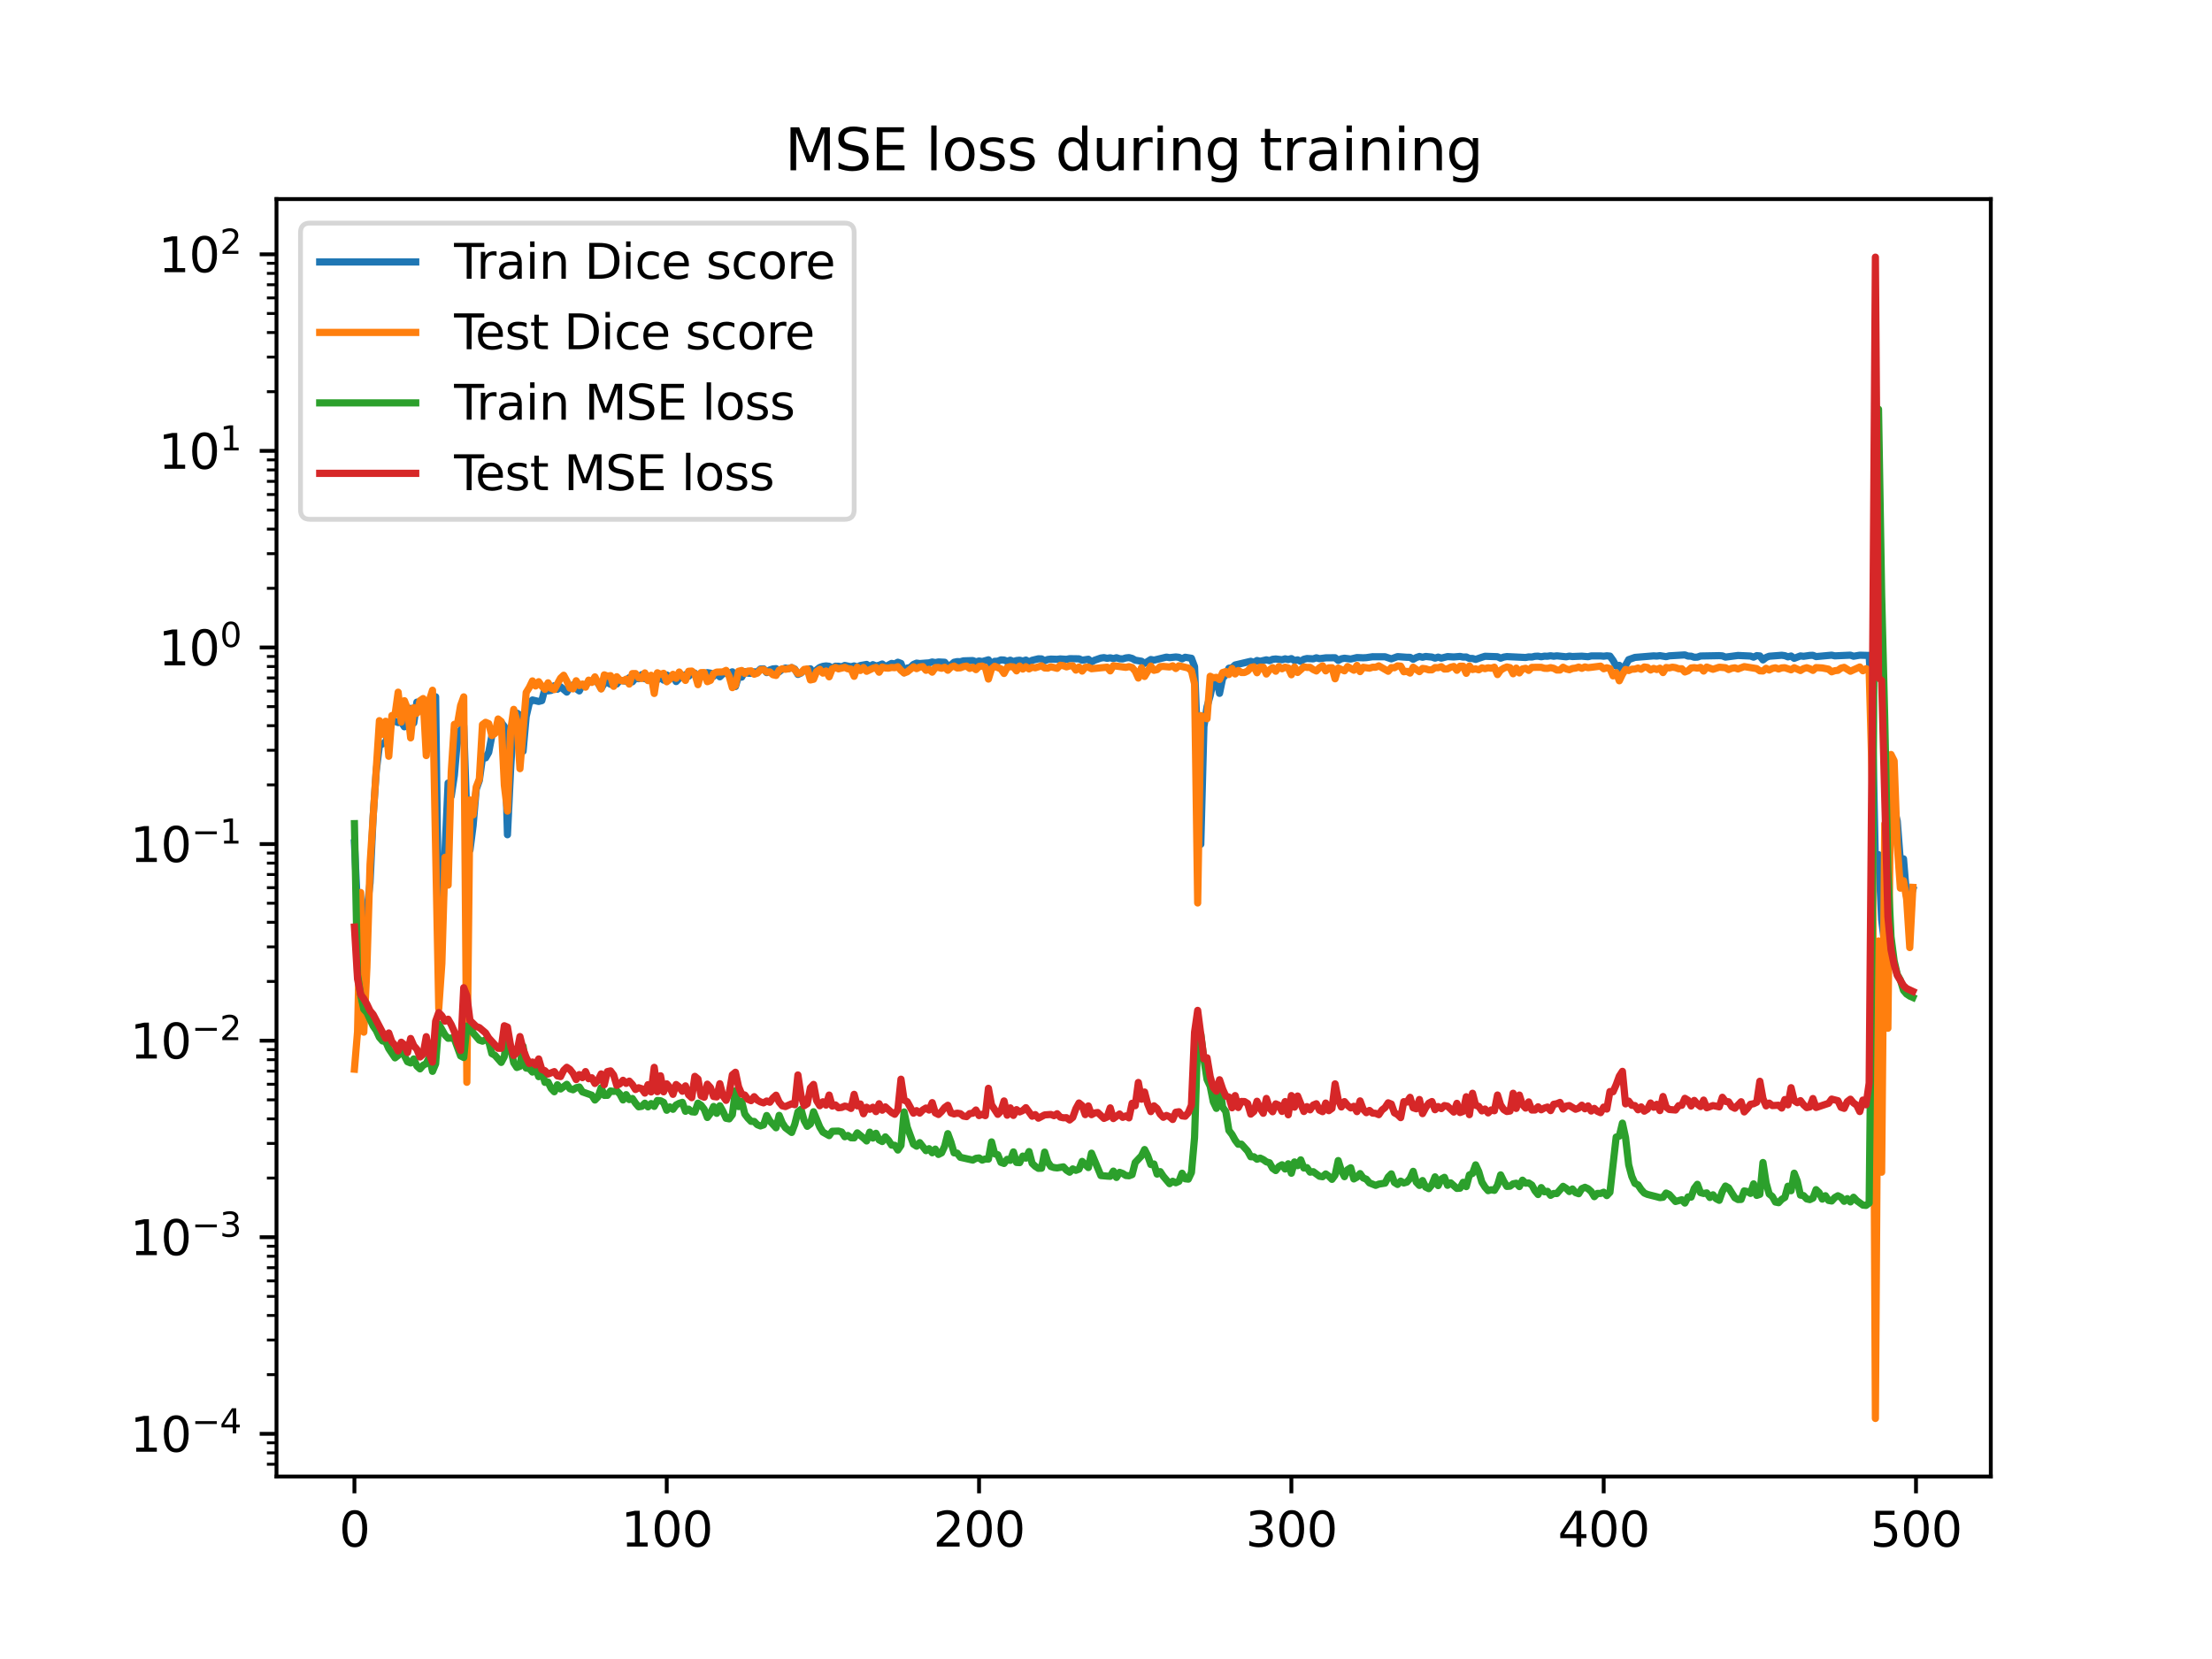 <?xml version="1.0" encoding="utf-8" standalone="no"?>
<!DOCTYPE svg PUBLIC "-//W3C//DTD SVG 1.1//EN"
  "http://www.w3.org/Graphics/SVG/1.1/DTD/svg11.dtd">
<svg xmlns:xlink="http://www.w3.org/1999/xlink" width="460.8pt" height="345.6pt" viewBox="0 0 460.8 345.6" xmlns="http://www.w3.org/2000/svg" version="1.1">
 <defs>
  <style type="text/css">*{stroke-linejoin: round; stroke-linecap: butt}</style>
 </defs>
 <g id="figure_1">
  <g id="patch_1">
   <path d="M 0 345.6 
L 460.8 345.6 
L 460.8 0 
L 0 0 
z
" style="fill: #ffffff"/>
  </g>
  <g id="axes_1">
   <g id="patch_2">
    <path d="M 57.6 307.584 
L 414.72 307.584 
L 414.72 41.472 
L 57.6 41.472 
z
" style="fill: #ffffff"/>
   </g>
   <g id="matplotlib.axis_1">
    <g id="xtick_1">
     <g id="line2d_1">
      <defs>
       <path id="m340cde2eaf" d="M 0 0 
L 0 3.5 
" style="stroke: #000000; stroke-width: 0.8"/>
      </defs>
      <g>
       <use xlink:href="#m340cde2eaf" x="73.833" y="307.584" style="stroke: #000000; stroke-width: 0.8"/>
      </g>
     </g>
     <g id="text_1">
      <!-- 0 -->
      <g transform="translate(70.651 322.182) scale(0.1 -0.1)">
       <defs>
        <path id="DejaVuSans-30" d="M 2034 4250 
Q 1547 4250 1301 3770 
Q 1056 3291 1056 2328 
Q 1056 1369 1301 889 
Q 1547 409 2034 409 
Q 2525 409 2770 889 
Q 3016 1369 3016 2328 
Q 3016 3291 2770 3770 
Q 2525 4250 2034 4250 
z
M 2034 4750 
Q 2819 4750 3233 4129 
Q 3647 3509 3647 2328 
Q 3647 1150 3233 529 
Q 2819 -91 2034 -91 
Q 1250 -91 836 529 
Q 422 1150 422 2328 
Q 422 3509 836 4129 
Q 1250 4750 2034 4750 
z
" transform="scale(0.016)"/>
       </defs>
       <use xlink:href="#DejaVuSans-30"/>
      </g>
     </g>
    </g>
    <g id="xtick_2">
     <g id="line2d_2">
      <g>
       <use xlink:href="#m340cde2eaf" x="138.894" y="307.584" style="stroke: #000000; stroke-width: 0.8"/>
      </g>
     </g>
     <g id="text_2">
      <!-- 100 -->
      <g transform="translate(129.35 322.182) scale(0.1 -0.1)">
       <defs>
        <path id="DejaVuSans-31" d="M 794 531 
L 1825 531 
L 1825 4091 
L 703 3866 
L 703 4441 
L 1819 4666 
L 2450 4666 
L 2450 531 
L 3481 531 
L 3481 0 
L 794 0 
L 794 531 
z
" transform="scale(0.016)"/>
       </defs>
       <use xlink:href="#DejaVuSans-31"/>
       <use xlink:href="#DejaVuSans-30" x="63.623"/>
       <use xlink:href="#DejaVuSans-30" x="127.246"/>
      </g>
     </g>
    </g>
    <g id="xtick_3">
     <g id="line2d_3">
      <g>
       <use xlink:href="#m340cde2eaf" x="203.955" y="307.584" style="stroke: #000000; stroke-width: 0.8"/>
      </g>
     </g>
     <g id="text_3">
      <!-- 200 -->
      <g transform="translate(194.411 322.182) scale(0.1 -0.1)">
       <defs>
        <path id="DejaVuSans-32" d="M 1228 531 
L 3431 531 
L 3431 0 
L 469 0 
L 469 531 
Q 828 903 1448 1529 
Q 2069 2156 2228 2338 
Q 2531 2678 2651 2914 
Q 2772 3150 2772 3378 
Q 2772 3750 2511 3984 
Q 2250 4219 1831 4219 
Q 1534 4219 1204 4116 
Q 875 4013 500 3803 
L 500 4441 
Q 881 4594 1212 4672 
Q 1544 4750 1819 4750 
Q 2544 4750 2975 4387 
Q 3406 4025 3406 3419 
Q 3406 3131 3298 2873 
Q 3191 2616 2906 2266 
Q 2828 2175 2409 1742 
Q 1991 1309 1228 531 
z
" transform="scale(0.016)"/>
       </defs>
       <use xlink:href="#DejaVuSans-32"/>
       <use xlink:href="#DejaVuSans-30" x="63.623"/>
       <use xlink:href="#DejaVuSans-30" x="127.246"/>
      </g>
     </g>
    </g>
    <g id="xtick_4">
     <g id="line2d_4">
      <g>
       <use xlink:href="#m340cde2eaf" x="269.016" y="307.584" style="stroke: #000000; stroke-width: 0.8"/>
      </g>
     </g>
     <g id="text_4">
      <!-- 300 -->
      <g transform="translate(259.472 322.182) scale(0.1 -0.1)">
       <defs>
        <path id="DejaVuSans-33" d="M 2597 2516 
Q 3050 2419 3304 2112 
Q 3559 1806 3559 1356 
Q 3559 666 3084 287 
Q 2609 -91 1734 -91 
Q 1441 -91 1130 -33 
Q 819 25 488 141 
L 488 750 
Q 750 597 1062 519 
Q 1375 441 1716 441 
Q 2309 441 2620 675 
Q 2931 909 2931 1356 
Q 2931 1769 2642 2001 
Q 2353 2234 1838 2234 
L 1294 2234 
L 1294 2753 
L 1863 2753 
Q 2328 2753 2575 2939 
Q 2822 3125 2822 3475 
Q 2822 3834 2567 4026 
Q 2313 4219 1838 4219 
Q 1578 4219 1281 4162 
Q 984 4106 628 3988 
L 628 4550 
Q 988 4650 1302 4700 
Q 1616 4750 1894 4750 
Q 2613 4750 3031 4423 
Q 3450 4097 3450 3541 
Q 3450 3153 3228 2886 
Q 3006 2619 2597 2516 
z
" transform="scale(0.016)"/>
       </defs>
       <use xlink:href="#DejaVuSans-33"/>
       <use xlink:href="#DejaVuSans-30" x="63.623"/>
       <use xlink:href="#DejaVuSans-30" x="127.246"/>
      </g>
     </g>
    </g>
    <g id="xtick_5">
     <g id="line2d_5">
      <g>
       <use xlink:href="#m340cde2eaf" x="334.077" y="307.584" style="stroke: #000000; stroke-width: 0.8"/>
      </g>
     </g>
     <g id="text_5">
      <!-- 400 -->
      <g transform="translate(324.533 322.182) scale(0.1 -0.1)">
       <defs>
        <path id="DejaVuSans-34" d="M 2419 4116 
L 825 1625 
L 2419 1625 
L 2419 4116 
z
M 2253 4666 
L 3047 4666 
L 3047 1625 
L 3713 1625 
L 3713 1100 
L 3047 1100 
L 3047 0 
L 2419 0 
L 2419 1100 
L 313 1100 
L 313 1709 
L 2253 4666 
z
" transform="scale(0.016)"/>
       </defs>
       <use xlink:href="#DejaVuSans-34"/>
       <use xlink:href="#DejaVuSans-30" x="63.623"/>
       <use xlink:href="#DejaVuSans-30" x="127.246"/>
      </g>
     </g>
    </g>
    <g id="xtick_6">
     <g id="line2d_6">
      <g>
       <use xlink:href="#m340cde2eaf" x="399.138" y="307.584" style="stroke: #000000; stroke-width: 0.8"/>
      </g>
     </g>
     <g id="text_6">
      <!-- 500 -->
      <g transform="translate(389.594 322.182) scale(0.1 -0.1)">
       <defs>
        <path id="DejaVuSans-35" d="M 691 4666 
L 3169 4666 
L 3169 4134 
L 1269 4134 
L 1269 2991 
Q 1406 3038 1543 3061 
Q 1681 3084 1819 3084 
Q 2600 3084 3056 2656 
Q 3513 2228 3513 1497 
Q 3513 744 3044 326 
Q 2575 -91 1722 -91 
Q 1428 -91 1123 -41 
Q 819 9 494 109 
L 494 744 
Q 775 591 1075 516 
Q 1375 441 1709 441 
Q 2250 441 2565 725 
Q 2881 1009 2881 1497 
Q 2881 1984 2565 2268 
Q 2250 2553 1709 2553 
Q 1456 2553 1204 2497 
Q 953 2441 691 2322 
L 691 4666 
z
" transform="scale(0.016)"/>
       </defs>
       <use xlink:href="#DejaVuSans-35"/>
       <use xlink:href="#DejaVuSans-30" x="63.623"/>
       <use xlink:href="#DejaVuSans-30" x="127.246"/>
      </g>
     </g>
    </g>
   </g>
   <g id="matplotlib.axis_2">
    <g id="ytick_1">
     <g id="line2d_7">
      <defs>
       <path id="mea20b03c40" d="M 0 0 
L -3.5 0 
" style="stroke: #000000; stroke-width: 0.8"/>
      </defs>
      <g>
       <use xlink:href="#mea20b03c40" x="57.6" y="298.691" style="stroke: #000000; stroke-width: 0.8"/>
      </g>
     </g>
     <g id="text_7">
      <!-- $\mathdefault{10^{-4}}$ -->
      <g transform="translate(27.1 302.49) scale(0.1 -0.1)">
       <defs>
        <path id="DejaVuSans-2212" d="M 678 2272 
L 4684 2272 
L 4684 1741 
L 678 1741 
L 678 2272 
z
" transform="scale(0.016)"/>
       </defs>
       <use xlink:href="#DejaVuSans-31" transform="translate(0 0.684)"/>
       <use xlink:href="#DejaVuSans-30" transform="translate(63.623 0.684)"/>
       <use xlink:href="#DejaVuSans-2212" transform="translate(128.203 38.966) scale(0.7)"/>
       <use xlink:href="#DejaVuSans-34" transform="translate(186.855 38.966) scale(0.7)"/>
      </g>
     </g>
    </g>
    <g id="ytick_2">
     <g id="line2d_8">
      <g>
       <use xlink:href="#mea20b03c40" x="57.6" y="257.738" style="stroke: #000000; stroke-width: 0.8"/>
      </g>
     </g>
     <g id="text_8">
      <!-- $\mathdefault{10^{-3}}$ -->
      <g transform="translate(27.1 261.537) scale(0.1 -0.1)">
       <use xlink:href="#DejaVuSans-31" transform="translate(0 0.766)"/>
       <use xlink:href="#DejaVuSans-30" transform="translate(63.623 0.766)"/>
       <use xlink:href="#DejaVuSans-2212" transform="translate(128.203 39.047) scale(0.7)"/>
       <use xlink:href="#DejaVuSans-33" transform="translate(186.855 39.047) scale(0.7)"/>
      </g>
     </g>
    </g>
    <g id="ytick_3">
     <g id="line2d_9">
      <g>
       <use xlink:href="#mea20b03c40" x="57.6" y="216.786" style="stroke: #000000; stroke-width: 0.8"/>
      </g>
     </g>
     <g id="text_9">
      <!-- $\mathdefault{10^{-2}}$ -->
      <g transform="translate(27.1 220.585) scale(0.1 -0.1)">
       <use xlink:href="#DejaVuSans-31" transform="translate(0 0.766)"/>
       <use xlink:href="#DejaVuSans-30" transform="translate(63.623 0.766)"/>
       <use xlink:href="#DejaVuSans-2212" transform="translate(128.203 39.047) scale(0.7)"/>
       <use xlink:href="#DejaVuSans-32" transform="translate(186.855 39.047) scale(0.7)"/>
      </g>
     </g>
    </g>
    <g id="ytick_4">
     <g id="line2d_10">
      <g>
       <use xlink:href="#mea20b03c40" x="57.6" y="175.833" style="stroke: #000000; stroke-width: 0.8"/>
      </g>
     </g>
     <g id="text_10">
      <!-- $\mathdefault{10^{-1}}$ -->
      <g transform="translate(27.1 179.632) scale(0.1 -0.1)">
       <use xlink:href="#DejaVuSans-31" transform="translate(0 0.684)"/>
       <use xlink:href="#DejaVuSans-30" transform="translate(63.623 0.684)"/>
       <use xlink:href="#DejaVuSans-2212" transform="translate(128.203 38.966) scale(0.7)"/>
       <use xlink:href="#DejaVuSans-31" transform="translate(186.855 38.966) scale(0.7)"/>
      </g>
     </g>
    </g>
    <g id="ytick_5">
     <g id="line2d_11">
      <g>
       <use xlink:href="#mea20b03c40" x="57.6" y="134.88" style="stroke: #000000; stroke-width: 0.8"/>
      </g>
     </g>
     <g id="text_11">
      <!-- $\mathdefault{10^{0}}$ -->
      <g transform="translate(33 138.68) scale(0.1 -0.1)">
       <use xlink:href="#DejaVuSans-31" transform="translate(0 0.766)"/>
       <use xlink:href="#DejaVuSans-30" transform="translate(63.623 0.766)"/>
       <use xlink:href="#DejaVuSans-30" transform="translate(128.203 39.047) scale(0.7)"/>
      </g>
     </g>
    </g>
    <g id="ytick_6">
     <g id="line2d_12">
      <g>
       <use xlink:href="#mea20b03c40" x="57.6" y="93.928" style="stroke: #000000; stroke-width: 0.8"/>
      </g>
     </g>
     <g id="text_12">
      <!-- $\mathdefault{10^{1}}$ -->
      <g transform="translate(33 97.727) scale(0.1 -0.1)">
       <use xlink:href="#DejaVuSans-31" transform="translate(0 0.684)"/>
       <use xlink:href="#DejaVuSans-30" transform="translate(63.623 0.684)"/>
       <use xlink:href="#DejaVuSans-31" transform="translate(128.203 38.966) scale(0.7)"/>
      </g>
     </g>
    </g>
    <g id="ytick_7">
     <g id="line2d_13">
      <g>
       <use xlink:href="#mea20b03c40" x="57.6" y="52.975" style="stroke: #000000; stroke-width: 0.8"/>
      </g>
     </g>
     <g id="text_13">
      <!-- $\mathdefault{10^{2}}$ -->
      <g transform="translate(33 56.775) scale(0.1 -0.1)">
       <use xlink:href="#DejaVuSans-31" transform="translate(0 0.766)"/>
       <use xlink:href="#DejaVuSans-30" transform="translate(63.623 0.766)"/>
       <use xlink:href="#DejaVuSans-32" transform="translate(128.203 39.047) scale(0.7)"/>
      </g>
     </g>
    </g>
    <g id="ytick_8">
     <g id="line2d_14">
      <defs>
       <path id="maa5344e11c" d="M 0 0 
L -2 0 
" style="stroke: #000000; stroke-width: 0.6"/>
      </defs>
      <g>
       <use xlink:href="#maa5344e11c" x="57.6" y="305.034" style="stroke: #000000; stroke-width: 0.6"/>
      </g>
     </g>
    </g>
    <g id="ytick_9">
     <g id="line2d_15">
      <g>
       <use xlink:href="#maa5344e11c" x="57.6" y="302.659" style="stroke: #000000; stroke-width: 0.6"/>
      </g>
     </g>
    </g>
    <g id="ytick_10">
     <g id="line2d_16">
      <g>
       <use xlink:href="#maa5344e11c" x="57.6" y="300.565" style="stroke: #000000; stroke-width: 0.6"/>
      </g>
     </g>
    </g>
    <g id="ytick_11">
     <g id="line2d_17">
      <g>
       <use xlink:href="#maa5344e11c" x="57.6" y="286.363" style="stroke: #000000; stroke-width: 0.6"/>
      </g>
     </g>
    </g>
    <g id="ytick_12">
     <g id="line2d_18">
      <g>
       <use xlink:href="#maa5344e11c" x="57.6" y="279.151" style="stroke: #000000; stroke-width: 0.6"/>
      </g>
     </g>
    </g>
    <g id="ytick_13">
     <g id="line2d_19">
      <g>
       <use xlink:href="#maa5344e11c" x="57.6" y="274.035" style="stroke: #000000; stroke-width: 0.6"/>
      </g>
     </g>
    </g>
    <g id="ytick_14">
     <g id="line2d_20">
      <g>
       <use xlink:href="#maa5344e11c" x="57.6" y="270.066" style="stroke: #000000; stroke-width: 0.6"/>
      </g>
     </g>
    </g>
    <g id="ytick_15">
     <g id="line2d_21">
      <g>
       <use xlink:href="#maa5344e11c" x="57.6" y="266.823" style="stroke: #000000; stroke-width: 0.6"/>
      </g>
     </g>
    </g>
    <g id="ytick_16">
     <g id="line2d_22">
      <g>
       <use xlink:href="#maa5344e11c" x="57.6" y="264.082" style="stroke: #000000; stroke-width: 0.6"/>
      </g>
     </g>
    </g>
    <g id="ytick_17">
     <g id="line2d_23">
      <g>
       <use xlink:href="#maa5344e11c" x="57.6" y="261.707" style="stroke: #000000; stroke-width: 0.6"/>
      </g>
     </g>
    </g>
    <g id="ytick_18">
     <g id="line2d_24">
      <g>
       <use xlink:href="#maa5344e11c" x="57.6" y="259.612" style="stroke: #000000; stroke-width: 0.6"/>
      </g>
     </g>
    </g>
    <g id="ytick_19">
     <g id="line2d_25">
      <g>
       <use xlink:href="#maa5344e11c" x="57.6" y="245.41" style="stroke: #000000; stroke-width: 0.6"/>
      </g>
     </g>
    </g>
    <g id="ytick_20">
     <g id="line2d_26">
      <g>
       <use xlink:href="#maa5344e11c" x="57.6" y="238.199" style="stroke: #000000; stroke-width: 0.6"/>
      </g>
     </g>
    </g>
    <g id="ytick_21">
     <g id="line2d_27">
      <g>
       <use xlink:href="#maa5344e11c" x="57.6" y="233.082" style="stroke: #000000; stroke-width: 0.6"/>
      </g>
     </g>
    </g>
    <g id="ytick_22">
     <g id="line2d_28">
      <g>
       <use xlink:href="#maa5344e11c" x="57.6" y="229.114" style="stroke: #000000; stroke-width: 0.6"/>
      </g>
     </g>
    </g>
    <g id="ytick_23">
     <g id="line2d_29">
      <g>
       <use xlink:href="#maa5344e11c" x="57.6" y="225.871" style="stroke: #000000; stroke-width: 0.6"/>
      </g>
     </g>
    </g>
    <g id="ytick_24">
     <g id="line2d_30">
      <g>
       <use xlink:href="#maa5344e11c" x="57.6" y="223.129" style="stroke: #000000; stroke-width: 0.6"/>
      </g>
     </g>
    </g>
    <g id="ytick_25">
     <g id="line2d_31">
      <g>
       <use xlink:href="#maa5344e11c" x="57.6" y="220.754" style="stroke: #000000; stroke-width: 0.6"/>
      </g>
     </g>
    </g>
    <g id="ytick_26">
     <g id="line2d_32">
      <g>
       <use xlink:href="#maa5344e11c" x="57.6" y="218.66" style="stroke: #000000; stroke-width: 0.6"/>
      </g>
     </g>
    </g>
    <g id="ytick_27">
     <g id="line2d_33">
      <g>
       <use xlink:href="#maa5344e11c" x="57.6" y="204.458" style="stroke: #000000; stroke-width: 0.6"/>
      </g>
     </g>
    </g>
    <g id="ytick_28">
     <g id="line2d_34">
      <g>
       <use xlink:href="#maa5344e11c" x="57.6" y="197.246" style="stroke: #000000; stroke-width: 0.6"/>
      </g>
     </g>
    </g>
    <g id="ytick_29">
     <g id="line2d_35">
      <g>
       <use xlink:href="#maa5344e11c" x="57.6" y="192.13" style="stroke: #000000; stroke-width: 0.6"/>
      </g>
     </g>
    </g>
    <g id="ytick_30">
     <g id="line2d_36">
      <g>
       <use xlink:href="#maa5344e11c" x="57.6" y="188.161" style="stroke: #000000; stroke-width: 0.6"/>
      </g>
     </g>
    </g>
    <g id="ytick_31">
     <g id="line2d_37">
      <g>
       <use xlink:href="#maa5344e11c" x="57.6" y="184.918" style="stroke: #000000; stroke-width: 0.6"/>
      </g>
     </g>
    </g>
    <g id="ytick_32">
     <g id="line2d_38">
      <g>
       <use xlink:href="#maa5344e11c" x="57.6" y="182.177" style="stroke: #000000; stroke-width: 0.6"/>
      </g>
     </g>
    </g>
    <g id="ytick_33">
     <g id="line2d_39">
      <g>
       <use xlink:href="#maa5344e11c" x="57.6" y="179.802" style="stroke: #000000; stroke-width: 0.6"/>
      </g>
     </g>
    </g>
    <g id="ytick_34">
     <g id="line2d_40">
      <g>
       <use xlink:href="#maa5344e11c" x="57.6" y="177.707" style="stroke: #000000; stroke-width: 0.6"/>
      </g>
     </g>
    </g>
    <g id="ytick_35">
     <g id="line2d_41">
      <g>
       <use xlink:href="#maa5344e11c" x="57.6" y="163.505" style="stroke: #000000; stroke-width: 0.6"/>
      </g>
     </g>
    </g>
    <g id="ytick_36">
     <g id="line2d_42">
      <g>
       <use xlink:href="#maa5344e11c" x="57.6" y="156.294" style="stroke: #000000; stroke-width: 0.6"/>
      </g>
     </g>
    </g>
    <g id="ytick_37">
     <g id="line2d_43">
      <g>
       <use xlink:href="#maa5344e11c" x="57.6" y="151.177" style="stroke: #000000; stroke-width: 0.6"/>
      </g>
     </g>
    </g>
    <g id="ytick_38">
     <g id="line2d_44">
      <g>
       <use xlink:href="#maa5344e11c" x="57.6" y="147.208" style="stroke: #000000; stroke-width: 0.6"/>
      </g>
     </g>
    </g>
    <g id="ytick_39">
     <g id="line2d_45">
      <g>
       <use xlink:href="#maa5344e11c" x="57.6" y="143.966" style="stroke: #000000; stroke-width: 0.6"/>
      </g>
     </g>
    </g>
    <g id="ytick_40">
     <g id="line2d_46">
      <g>
       <use xlink:href="#maa5344e11c" x="57.6" y="141.224" style="stroke: #000000; stroke-width: 0.6"/>
      </g>
     </g>
    </g>
    <g id="ytick_41">
     <g id="line2d_47">
      <g>
       <use xlink:href="#maa5344e11c" x="57.6" y="138.849" style="stroke: #000000; stroke-width: 0.6"/>
      </g>
     </g>
    </g>
    <g id="ytick_42">
     <g id="line2d_48">
      <g>
       <use xlink:href="#maa5344e11c" x="57.6" y="136.754" style="stroke: #000000; stroke-width: 0.6"/>
      </g>
     </g>
    </g>
    <g id="ytick_43">
     <g id="line2d_49">
      <g>
       <use xlink:href="#maa5344e11c" x="57.6" y="122.553" style="stroke: #000000; stroke-width: 0.6"/>
      </g>
     </g>
    </g>
    <g id="ytick_44">
     <g id="line2d_50">
      <g>
       <use xlink:href="#maa5344e11c" x="57.6" y="115.341" style="stroke: #000000; stroke-width: 0.6"/>
      </g>
     </g>
    </g>
    <g id="ytick_45">
     <g id="line2d_51">
      <g>
       <use xlink:href="#maa5344e11c" x="57.6" y="110.225" style="stroke: #000000; stroke-width: 0.6"/>
      </g>
     </g>
    </g>
    <g id="ytick_46">
     <g id="line2d_52">
      <g>
       <use xlink:href="#maa5344e11c" x="57.6" y="106.256" style="stroke: #000000; stroke-width: 0.6"/>
      </g>
     </g>
    </g>
    <g id="ytick_47">
     <g id="line2d_53">
      <g>
       <use xlink:href="#maa5344e11c" x="57.6" y="103.013" style="stroke: #000000; stroke-width: 0.6"/>
      </g>
     </g>
    </g>
    <g id="ytick_48">
     <g id="line2d_54">
      <g>
       <use xlink:href="#maa5344e11c" x="57.6" y="100.272" style="stroke: #000000; stroke-width: 0.6"/>
      </g>
     </g>
    </g>
    <g id="ytick_49">
     <g id="line2d_55">
      <g>
       <use xlink:href="#maa5344e11c" x="57.6" y="97.897" style="stroke: #000000; stroke-width: 0.6"/>
      </g>
     </g>
    </g>
    <g id="ytick_50">
     <g id="line2d_56">
      <g>
       <use xlink:href="#maa5344e11c" x="57.6" y="95.802" style="stroke: #000000; stroke-width: 0.6"/>
      </g>
     </g>
    </g>
    <g id="ytick_51">
     <g id="line2d_57">
      <g>
       <use xlink:href="#maa5344e11c" x="57.6" y="81.6" style="stroke: #000000; stroke-width: 0.6"/>
      </g>
     </g>
    </g>
    <g id="ytick_52">
     <g id="line2d_58">
      <g>
       <use xlink:href="#maa5344e11c" x="57.6" y="74.389" style="stroke: #000000; stroke-width: 0.6"/>
      </g>
     </g>
    </g>
    <g id="ytick_53">
     <g id="line2d_59">
      <g>
       <use xlink:href="#maa5344e11c" x="57.6" y="69.272" style="stroke: #000000; stroke-width: 0.6"/>
      </g>
     </g>
    </g>
    <g id="ytick_54">
     <g id="line2d_60">
      <g>
       <use xlink:href="#maa5344e11c" x="57.6" y="65.303" style="stroke: #000000; stroke-width: 0.6"/>
      </g>
     </g>
    </g>
    <g id="ytick_55">
     <g id="line2d_61">
      <g>
       <use xlink:href="#maa5344e11c" x="57.6" y="62.061" style="stroke: #000000; stroke-width: 0.6"/>
      </g>
     </g>
    </g>
    <g id="ytick_56">
     <g id="line2d_62">
      <g>
       <use xlink:href="#maa5344e11c" x="57.6" y="59.319" style="stroke: #000000; stroke-width: 0.6"/>
      </g>
     </g>
    </g>
    <g id="ytick_57">
     <g id="line2d_63">
      <g>
       <use xlink:href="#maa5344e11c" x="57.6" y="56.944" style="stroke: #000000; stroke-width: 0.6"/>
      </g>
     </g>
    </g>
    <g id="ytick_58">
     <g id="line2d_64">
      <g>
       <use xlink:href="#maa5344e11c" x="57.6" y="54.849" style="stroke: #000000; stroke-width: 0.6"/>
      </g>
     </g>
    </g>
   </g>
   <g id="line2d_65">
    <path d="M 73.833 175.588 
L 75.134 202.922 
L 75.785 193.471 
L 76.435 189.788 
L 77.086 183.927 
L 77.736 170.012 
L 78.387 160.522 
L 79.038 155.316 
L 80.339 154.575 
L 80.989 152.711 
L 81.64 150.413 
L 82.291 150.238 
L 82.941 150.523 
L 83.592 150.383 
L 84.242 151.406 
L 84.893 147.962 
L 85.544 147.576 
L 86.194 150.608 
L 86.845 146.272 
L 87.496 146.407 
L 88.146 148.307 
L 88.797 146.431 
L 89.447 149.617 
L 90.098 146.843 
L 90.749 145.149 
L 91.399 195.063 
L 92.05 194.45 
L 92.7 177.298 
L 93.351 163.118 
L 94.002 165.858 
L 94.652 161.528 
L 95.303 153.919 
L 95.953 152.076 
L 96.604 151.193 
L 97.255 170.388 
L 97.905 177.082 
L 98.556 172.011 
L 99.207 164.408 
L 99.857 162.582 
L 100.508 157.835 
L 101.158 157.884 
L 101.809 156.724 
L 102.46 153.284 
L 103.11 152.539 
L 104.411 150.487 
L 105.062 151.329 
L 105.713 173.891 
L 106.363 160.37 
L 107.014 149.169 
L 107.664 148.544 
L 108.315 148.947 
L 108.966 156.502 
L 109.616 149.238 
L 110.267 146.459 
L 110.918 145.82 
L 112.219 146.125 
L 112.869 145.956 
L 113.52 143.458 
L 114.171 143.921 
L 114.821 143.825 
L 115.472 142.851 
L 116.122 143.579 
L 116.773 143.069 
L 118.074 144.176 
L 118.725 143.158 
L 119.375 142.667 
L 120.026 143.454 
L 120.677 143.931 
L 121.327 142.663 
L 121.978 142.613 
L 122.629 142.17 
L 123.93 141.835 
L 124.58 142.285 
L 125.231 143.45 
L 125.882 142.34 
L 126.532 142.158 
L 127.183 142.548 
L 128.484 142.488 
L 129.135 141.717 
L 130.436 141.907 
L 131.086 141.181 
L 131.737 142.037 
L 132.388 141.273 
L 133.038 141.386 
L 133.689 140.538 
L 134.339 141.4 
L 134.99 140.797 
L 135.641 140.926 
L 136.942 141.608 
L 137.593 141.149 
L 138.243 141.679 
L 138.894 140.615 
L 139.544 140.964 
L 140.195 140.635 
L 140.846 141.984 
L 141.496 141.302 
L 142.147 141.016 
L 142.797 140.535 
L 143.448 140.879 
L 144.099 140.275 
L 144.749 140.23 
L 145.4 141.172 
L 146.05 140.939 
L 147.352 140.129 
L 148.002 140.234 
L 148.653 140.883 
L 149.304 140.15 
L 149.954 140.989 
L 150.605 140.346 
L 151.255 140.228 
L 151.906 140.272 
L 152.557 139.953 
L 153.207 143.02 
L 153.858 140.854 
L 154.508 141.059 
L 155.159 139.919 
L 155.81 140.235 
L 156.46 140.275 
L 157.111 139.953 
L 157.761 139.998 
L 158.412 139.369 
L 159.063 139.328 
L 159.713 140.117 
L 160.364 139.557 
L 161.015 139.347 
L 161.665 139.291 
L 162.316 139.942 
L 162.966 139.423 
L 163.617 139.17 
L 164.268 139.302 
L 164.918 139.074 
L 165.569 139.378 
L 166.219 140.498 
L 166.87 140.205 
L 167.521 139.642 
L 168.171 139.427 
L 168.822 139.33 
L 169.472 140.689 
L 170.123 139.549 
L 170.774 139.045 
L 171.424 138.818 
L 172.075 138.724 
L 172.725 138.801 
L 173.376 139.212 
L 174.027 138.786 
L 174.677 138.794 
L 175.328 138.923 
L 175.979 138.627 
L 177.28 138.896 
L 177.93 138.727 
L 178.581 138.937 
L 179.232 138.647 
L 180.533 138.411 
L 181.183 138.849 
L 181.834 138.461 
L 182.485 138.737 
L 183.135 138.592 
L 183.786 138.323 
L 184.436 138.884 
L 185.738 138.201 
L 186.388 138.311 
L 187.039 137.959 
L 187.69 138.197 
L 188.34 140.133 
L 188.991 139.174 
L 189.641 139.049 
L 190.292 138.414 
L 190.943 138.142 
L 191.593 138.231 
L 192.894 138.127 
L 193.545 138.09 
L 194.196 137.904 
L 194.846 138.035 
L 195.497 137.898 
L 196.798 137.959 
L 197.449 138.735 
L 198.099 138.541 
L 198.75 137.962 
L 199.401 137.825 
L 200.051 137.856 
L 200.702 137.669 
L 202.654 137.61 
L 203.304 137.882 
L 203.955 137.698 
L 204.605 137.82 
L 205.907 137.452 
L 206.557 138.477 
L 207.208 137.762 
L 207.858 137.748 
L 208.509 137.471 
L 209.16 137.5 
L 209.81 137.765 
L 210.461 137.531 
L 211.112 137.815 
L 211.762 137.606 
L 212.413 137.535 
L 213.063 137.716 
L 213.714 137.505 
L 214.365 137.903 
L 215.015 137.552 
L 216.316 137.245 
L 216.967 137.261 
L 217.618 137.658 
L 218.268 137.38 
L 218.919 137.302 
L 220.22 137.35 
L 220.871 137.268 
L 222.172 137.353 
L 222.822 137.218 
L 224.774 137.246 
L 225.425 137.534 
L 226.726 137.332 
L 227.377 137.896 
L 228.027 137.535 
L 229.329 137.085 
L 229.979 136.994 
L 230.63 137.144 
L 231.28 137.031 
L 231.931 137.198 
L 232.582 137.017 
L 233.232 137.228 
L 233.883 137.263 
L 234.533 137.062 
L 235.184 136.988 
L 235.835 137.159 
L 236.485 137.529 
L 237.787 137.745 
L 238.437 138.206 
L 239.738 137.389 
L 240.389 137.522 
L 242.991 136.891 
L 243.642 137.001 
L 244.943 136.856 
L 245.594 136.932 
L 246.244 137.249 
L 246.895 136.919 
L 248.196 137.13 
L 248.847 138.875 
L 249.498 155.387 
L 250.148 175.874 
L 250.799 151.346 
L 251.449 147.227 
L 252.1 144.928 
L 252.751 141.886 
L 253.401 141.249 
L 254.052 144.441 
L 254.702 141.292 
L 255.353 140.562 
L 256.004 139.21 
L 256.654 139.117 
L 257.305 138.526 
L 260.558 137.761 
L 261.208 137.995 
L 261.859 137.598 
L 262.51 137.757 
L 263.811 137.457 
L 264.462 137.629 
L 265.112 137.345 
L 265.763 137.278 
L 267.064 137.441 
L 267.715 137.244 
L 268.365 137.395 
L 269.016 137.198 
L 269.666 137.608 
L 270.317 137.46 
L 270.968 137.771 
L 271.618 137.333 
L 272.269 137.181 
L 273.57 137.254 
L 274.221 137.028 
L 274.871 137.218 
L 276.173 137.042 
L 278.124 137.023 
L 278.775 137.581 
L 279.426 137.24 
L 280.076 137.12 
L 281.377 137.29 
L 282.679 136.98 
L 283.98 137.034 
L 284.63 137 
L 285.932 136.809 
L 288.534 136.818 
L 289.835 137.255 
L 291.137 136.783 
L 293.088 136.926 
L 293.739 136.934 
L 294.39 137.339 
L 295.04 136.978 
L 295.691 136.755 
L 296.341 136.919 
L 296.992 136.753 
L 298.293 136.88 
L 298.944 137.106 
L 299.595 136.887 
L 300.245 137.104 
L 301.546 136.777 
L 302.848 136.856 
L 304.149 136.745 
L 304.799 136.883 
L 305.45 136.858 
L 306.101 137.168 
L 306.751 137.17 
L 307.402 137.367 
L 308.703 136.918 
L 309.354 136.715 
L 311.956 136.804 
L 312.607 137.119 
L 313.257 136.88 
L 313.908 136.777 
L 317.812 136.966 
L 318.462 136.847 
L 319.113 136.869 
L 319.763 136.717 
L 320.414 136.69 
L 321.065 136.818 
L 321.715 136.69 
L 322.366 136.708 
L 323.016 136.607 
L 323.667 136.708 
L 324.318 136.621 
L 326.27 136.823 
L 326.92 136.684 
L 327.571 136.767 
L 329.523 136.691 
L 330.824 136.805 
L 331.474 136.643 
L 333.426 136.638 
L 334.077 136.703 
L 334.727 136.614 
L 335.378 136.677 
L 336.029 137.583 
L 336.679 138.752 
L 337.33 138.603 
L 337.981 139.733 
L 339.282 137.415 
L 340.583 136.951 
L 344.487 136.63 
L 345.137 136.675 
L 345.788 136.585 
L 347.089 136.798 
L 347.74 136.623 
L 350.993 136.429 
L 351.643 136.673 
L 352.294 136.695 
L 352.945 136.916 
L 353.595 136.898 
L 354.246 136.656 
L 358.149 136.584 
L 358.8 136.629 
L 359.451 136.888 
L 362.053 136.545 
L 364.656 136.665 
L 365.306 136.899 
L 365.957 136.582 
L 366.607 136.64 
L 367.258 137.47 
L 367.909 136.96 
L 368.559 136.704 
L 371.162 136.503 
L 371.812 136.588 
L 372.463 136.839 
L 373.113 136.657 
L 373.764 137.144 
L 375.065 136.639 
L 375.716 136.719 
L 377.017 136.532 
L 377.668 136.511 
L 378.318 136.78 
L 381.571 136.482 
L 382.222 136.629 
L 385.475 136.482 
L 386.126 136.705 
L 387.427 136.489 
L 388.728 136.526 
L 389.379 136.537 
L 390.029 148.406 
L 390.68 179.959 
L 391.331 178.043 
L 391.981 191.584 
L 392.632 196.881 
L 393.282 181.921 
L 393.933 172.888 
L 394.584 168.476 
L 395.234 171.029 
L 395.885 179.512 
L 396.535 178.915 
L 397.186 186.694 
L 397.837 187.3 
L 398.487 185.277 
L 398.487 185.277 
" clip-path="url(#pcb3aab2d7a)" style="fill: none; stroke: #1f77b4; stroke-width: 1.5; stroke-linecap: square"/>
   </g>
   <g id="line2d_66">
    <path d="M 73.833 222.733 
L 74.483 214.929 
L 75.134 185.922 
L 75.785 215.021 
L 76.435 201.554 
L 77.086 180.086 
L 79.038 150.126 
L 79.688 152.965 
L 80.339 150.249 
L 80.989 157.547 
L 81.64 149.057 
L 82.291 148.905 
L 82.941 144.195 
L 83.592 150.421 
L 84.242 145.972 
L 84.893 147.658 
L 85.544 153.716 
L 86.194 147.429 
L 86.845 148.588 
L 87.496 145.971 
L 88.146 145.521 
L 88.797 157.406 
L 89.447 145.869 
L 90.098 143.79 
L 91.399 210.12 
L 92.05 200.696 
L 92.7 178.586 
L 93.351 184.386 
L 94.002 160.781 
L 94.652 150.894 
L 95.303 150.776 
L 95.953 146.966 
L 96.604 145.169 
L 97.255 225.462 
L 97.905 166.643 
L 98.556 169.762 
L 99.207 163.922 
L 99.857 162.269 
L 100.508 150.954 
L 101.158 150.469 
L 101.809 150.747 
L 102.46 153.232 
L 103.11 152.796 
L 103.761 149.78 
L 104.411 150.291 
L 105.062 163.59 
L 105.713 168.959 
L 106.363 152.343 
L 107.014 147.772 
L 107.664 150.139 
L 108.315 160.129 
L 109.616 144.262 
L 110.267 143.199 
L 110.918 141.846 
L 111.568 142.902 
L 112.219 142.012 
L 112.869 142.951 
L 113.52 143.599 
L 114.171 142.242 
L 114.821 143.392 
L 115.472 143.657 
L 116.773 141.273 
L 117.424 140.667 
L 118.074 141.874 
L 118.725 143.336 
L 119.375 143.503 
L 120.026 141.814 
L 120.677 142.817 
L 121.327 142.498 
L 121.978 143.147 
L 122.629 141.685 
L 123.279 142.162 
L 123.93 141.006 
L 125.231 143.521 
L 125.882 140.583 
L 126.532 140.855 
L 127.183 140.747 
L 127.833 142.98 
L 128.484 140.976 
L 129.135 141.699 
L 129.785 141.859 
L 130.436 141.48 
L 131.086 142.509 
L 131.737 140.32 
L 132.388 140.312 
L 133.038 141.22 
L 133.689 141.347 
L 134.339 140.182 
L 134.99 141.787 
L 135.641 140.673 
L 136.291 144.462 
L 136.942 140.153 
L 137.593 140.489 
L 138.243 140.265 
L 138.894 142.027 
L 139.544 141.494 
L 140.195 140.474 
L 140.846 141.301 
L 141.496 139.996 
L 142.797 141.744 
L 143.448 139.841 
L 144.099 139.798 
L 144.749 140.362 
L 145.4 142.633 
L 146.05 140.117 
L 146.701 140.11 
L 147.352 142.008 
L 148.002 141.732 
L 148.653 140.306 
L 149.304 140.007 
L 150.605 139.973 
L 151.255 139.653 
L 151.906 140.907 
L 152.557 143.247 
L 153.207 142.787 
L 153.858 139.828 
L 154.508 139.675 
L 155.159 140.297 
L 155.81 139.799 
L 156.46 139.751 
L 157.111 140.452 
L 157.761 140.226 
L 158.412 139.535 
L 159.063 139.458 
L 159.713 139.999 
L 160.364 139.966 
L 161.015 140.557 
L 161.665 140.709 
L 162.316 139.591 
L 162.966 139.323 
L 163.617 139.424 
L 164.268 139.318 
L 164.918 139.067 
L 165.569 139.497 
L 166.219 140.314 
L 166.87 140.152 
L 167.521 139.447 
L 168.171 139.366 
L 168.822 141.648 
L 169.472 141.504 
L 170.123 139.881 
L 170.774 139.43 
L 171.424 140.226 
L 172.075 139.776 
L 172.725 140.994 
L 173.376 139.332 
L 174.027 139.045 
L 174.677 139.336 
L 175.979 139.024 
L 176.629 139.332 
L 177.28 139.371 
L 177.93 140.889 
L 178.581 138.987 
L 179.232 139.671 
L 179.882 139.058 
L 180.533 139.845 
L 181.834 139.218 
L 182.485 139.038 
L 183.135 140.035 
L 183.786 138.958 
L 184.436 139.154 
L 185.087 139.195 
L 185.738 139.041 
L 186.388 139.093 
L 187.039 138.897 
L 187.69 139.655 
L 188.34 140.198 
L 188.991 139.951 
L 190.292 138.913 
L 190.943 139.292 
L 191.593 138.967 
L 192.244 138.868 
L 192.894 139.636 
L 193.545 139.431 
L 194.196 140.023 
L 194.846 139.069 
L 195.497 139.051 
L 196.147 139.218 
L 196.798 139 
L 197.449 139.624 
L 198.099 138.992 
L 198.75 138.756 
L 199.401 139.152 
L 200.051 139.123 
L 200.702 138.869 
L 201.352 138.76 
L 202.003 139.243 
L 202.654 138.991 
L 203.304 139.493 
L 203.955 138.835 
L 204.605 138.758 
L 205.256 139.026 
L 205.907 141.461 
L 206.557 139.33 
L 207.208 138.8 
L 208.509 139.342 
L 209.16 140.294 
L 209.81 139.051 
L 210.461 138.875 
L 211.112 138.936 
L 211.762 139.751 
L 212.413 138.757 
L 213.063 139.378 
L 213.714 138.886 
L 214.365 139.35 
L 215.015 138.998 
L 215.666 139.116 
L 216.967 138.7 
L 217.618 139.146 
L 218.268 139.185 
L 218.919 138.897 
L 220.22 139.227 
L 220.871 138.592 
L 221.521 138.676 
L 222.172 138.925 
L 222.822 138.715 
L 223.473 138.695 
L 224.124 139.593 
L 224.774 138.951 
L 225.425 139.802 
L 226.076 139.012 
L 226.726 138.984 
L 227.377 139.309 
L 230.63 138.985 
L 231.28 139.759 
L 231.931 138.679 
L 234.533 139.025 
L 235.184 138.869 
L 235.835 139.044 
L 236.485 139.814 
L 237.136 141.25 
L 237.787 139.11 
L 238.437 140.919 
L 239.738 138.758 
L 240.389 139.639 
L 241.04 139.496 
L 241.69 138.872 
L 242.341 138.828 
L 243.642 138.944 
L 244.293 138.705 
L 244.943 139.258 
L 245.594 138.698 
L 247.546 139.16 
L 248.196 139.754 
L 248.847 142.43 
L 249.498 188.109 
L 250.148 149.066 
L 250.799 149.513 
L 251.449 149.728 
L 252.1 140.88 
L 252.751 141.203 
L 253.401 141.099 
L 254.052 141.55 
L 254.702 140.102 
L 255.353 139.897 
L 256.004 140.514 
L 256.654 139.251 
L 257.305 140.395 
L 257.955 139.679 
L 258.606 140.097 
L 259.257 140.088 
L 259.907 139.785 
L 260.558 139.068 
L 261.208 138.91 
L 261.859 140.145 
L 262.51 138.976 
L 263.16 138.988 
L 263.811 140.412 
L 264.462 139.547 
L 265.112 139.084 
L 265.763 139.828 
L 266.413 138.862 
L 267.064 139.321 
L 267.715 138.985 
L 268.365 139.145 
L 269.016 140.567 
L 269.666 138.941 
L 270.317 140.087 
L 271.618 138.929 
L 272.269 139.034 
L 272.919 139.026 
L 273.57 139.474 
L 274.221 139.775 
L 274.871 139.101 
L 275.522 138.7 
L 276.173 139.753 
L 276.823 139.118 
L 277.474 139.093 
L 278.124 141.404 
L 278.775 139.172 
L 280.076 139.745 
L 280.727 138.866 
L 282.028 139.616 
L 282.679 138.623 
L 283.329 139.91 
L 283.98 139.009 
L 285.281 139.201 
L 285.932 138.993 
L 286.582 138.998 
L 287.233 138.709 
L 289.185 139.836 
L 289.835 139.08 
L 290.486 139.099 
L 291.137 138.71 
L 291.787 138.771 
L 292.438 139.934 
L 293.088 139.853 
L 293.739 140.212 
L 294.39 138.992 
L 295.691 139.916 
L 296.341 139.244 
L 296.992 139.328 
L 297.643 139.549 
L 298.293 139.541 
L 298.944 139.07 
L 299.595 139.098 
L 300.245 138.885 
L 300.896 139.38 
L 301.546 139.35 
L 302.197 138.994 
L 302.848 138.838 
L 303.498 139.637 
L 304.149 138.784 
L 304.799 138.788 
L 305.45 140.266 
L 306.101 138.747 
L 306.751 139.473 
L 307.402 139.33 
L 308.052 139.536 
L 308.703 139.124 
L 309.354 139.295 
L 310.004 139.11 
L 310.655 139.205 
L 311.305 138.992 
L 311.956 140.531 
L 312.607 139.611 
L 313.257 139.2 
L 313.908 138.942 
L 314.559 139.08 
L 315.209 140.356 
L 315.86 139.18 
L 316.51 140.183 
L 317.161 139.353 
L 317.812 139.216 
L 318.462 139.658 
L 319.113 139.025 
L 321.065 139.012 
L 321.715 139.215 
L 322.366 139.239 
L 323.016 139.079 
L 323.667 139.222 
L 324.318 139.583 
L 324.968 139.576 
L 325.619 138.993 
L 326.27 139.351 
L 326.92 139.521 
L 327.571 139.252 
L 328.221 139.177 
L 328.872 138.962 
L 329.523 139.229 
L 330.173 138.931 
L 330.824 139.093 
L 333.426 138.768 
L 334.077 139.316 
L 334.727 139.113 
L 335.378 139.277 
L 336.029 140.795 
L 336.679 140.128 
L 337.33 141.82 
L 337.981 140.468 
L 338.631 139.463 
L 339.282 139.684 
L 339.932 139.405 
L 340.583 139.381 
L 341.234 139.165 
L 341.884 139.422 
L 342.535 138.945 
L 343.185 139.039 
L 343.836 139.577 
L 344.487 139.244 
L 345.137 139.468 
L 345.788 139.197 
L 346.438 140.109 
L 347.089 139.051 
L 347.74 139.141 
L 348.39 138.985 
L 349.041 139.08 
L 349.691 139.32 
L 350.342 139.307 
L 350.993 139.984 
L 351.643 139.743 
L 352.294 139.146 
L 352.945 139.082 
L 353.595 139.192 
L 354.246 139.027 
L 354.896 139.79 
L 355.547 138.961 
L 356.848 139.426 
L 358.149 138.992 
L 359.451 139.099 
L 360.101 139.483 
L 360.752 139.218 
L 361.402 139.117 
L 362.053 139.356 
L 363.354 138.867 
L 365.957 139.285 
L 366.607 139.749 
L 367.258 139.781 
L 367.909 139.224 
L 368.559 139.579 
L 369.21 139.241 
L 369.86 139.112 
L 370.511 139.365 
L 371.162 139.134 
L 371.812 139.096 
L 373.113 139.539 
L 373.764 139.098 
L 375.065 139.684 
L 375.716 139.284 
L 376.367 139.096 
L 377.017 139.306 
L 377.668 139.656 
L 378.318 139.073 
L 379.62 139.145 
L 380.921 139.398 
L 381.571 139.953 
L 382.222 139.719 
L 382.873 139.645 
L 383.523 139.177 
L 384.174 139.023 
L 385.475 139.834 
L 387.427 138.946 
L 388.078 139.734 
L 388.728 139.297 
L 389.379 139.71 
L 390.029 163.045 
L 390.68 295.488 
L 391.331 196.021 
L 391.981 244.193 
L 392.632 171.622 
L 393.282 214.208 
L 393.933 157.177 
L 394.584 158.483 
L 395.234 176.126 
L 395.885 185.023 
L 396.535 183.471 
L 397.186 187.294 
L 397.837 197.401 
L 398.487 184.857 
L 398.487 184.857 
" clip-path="url(#pcb3aab2d7a)" style="fill: none; stroke: #ff7f0e; stroke-width: 1.5; stroke-linecap: square"/>
   </g>
   <g id="line2d_67">
    <path d="M 73.833 171.579 
L 74.483 203.063 
L 75.134 207.273 
L 75.785 210.242 
L 76.435 210.952 
L 77.736 213.73 
L 78.387 214.683 
L 79.038 216.098 
L 79.688 216.853 
L 80.339 216.965 
L 80.989 218.444 
L 82.291 220.371 
L 82.941 219.859 
L 83.592 218.631 
L 84.893 221.177 
L 85.544 221.435 
L 86.194 220.595 
L 86.845 222.082 
L 87.496 222.667 
L 88.146 221.91 
L 88.797 221.557 
L 89.447 220.252 
L 90.098 223.182 
L 90.749 221.625 
L 91.399 213.308 
L 92.7 215.613 
L 93.351 216.295 
L 94.002 216.242 
L 94.652 216.419 
L 95.953 219.967 
L 96.604 220.295 
L 97.255 213.728 
L 97.905 213.746 
L 98.556 215.175 
L 99.857 216.674 
L 100.508 216.898 
L 101.158 216.608 
L 101.809 216.939 
L 102.46 219.481 
L 103.11 219.841 
L 104.411 221.322 
L 105.062 220.092 
L 105.713 215.158 
L 107.014 221.381 
L 107.664 222.375 
L 108.315 222.134 
L 108.966 217.947 
L 109.616 222.507 
L 110.267 222.573 
L 110.918 223.332 
L 111.568 222.489 
L 112.219 224.289 
L 112.869 223.157 
L 113.52 225.477 
L 114.171 225.413 
L 114.821 226.751 
L 115.472 227.43 
L 116.122 225.973 
L 116.773 226.857 
L 118.074 225.88 
L 118.725 226.811 
L 119.375 227.019 
L 120.026 226.594 
L 120.677 226.441 
L 121.327 227.454 
L 123.279 228.147 
L 123.93 229.154 
L 124.58 228.487 
L 125.231 226.606 
L 125.882 228.182 
L 126.532 228.181 
L 127.183 227.275 
L 127.833 227.362 
L 128.484 227.237 
L 129.135 227.92 
L 129.785 229.138 
L 130.436 228.032 
L 131.086 229.061 
L 131.737 228.835 
L 132.388 229.803 
L 133.038 230.57 
L 133.689 230.47 
L 134.339 229.817 
L 134.99 230.579 
L 135.641 229.898 
L 136.291 230.48 
L 136.942 229.248 
L 137.593 229.302 
L 138.243 229.647 
L 138.894 231.29 
L 139.544 230.589 
L 140.195 231.088 
L 140.846 230.182 
L 141.496 229.842 
L 142.147 229.64 
L 142.797 231.504 
L 143.448 231.05 
L 144.099 231.602 
L 144.749 231.667 
L 145.4 229.805 
L 146.05 230.239 
L 146.701 231.085 
L 147.352 232.792 
L 148.002 231.916 
L 148.653 230.495 
L 149.304 231.927 
L 149.954 230.348 
L 150.605 231.527 
L 151.255 232.962 
L 151.906 233.082 
L 152.557 232.211 
L 153.207 227.231 
L 153.858 230.516 
L 154.508 229.448 
L 155.159 232.078 
L 155.81 232.934 
L 156.46 233.598 
L 157.111 233.618 
L 157.761 234.299 
L 158.412 234.554 
L 159.063 234.334 
L 159.713 232.383 
L 160.364 233.507 
L 161.665 234.933 
L 162.316 232.349 
L 162.966 233.919 
L 163.617 234.929 
L 164.918 235.914 
L 165.569 234.194 
L 166.219 231.625 
L 166.87 231.105 
L 167.521 233.427 
L 168.171 234.632 
L 168.822 234.132 
L 169.472 231.595 
L 170.774 234.78 
L 171.424 235.836 
L 172.725 236.571 
L 173.376 235.667 
L 174.677 235.623 
L 175.328 235.815 
L 175.979 236.806 
L 176.629 236.537 
L 177.28 237.022 
L 177.93 237.043 
L 178.581 235.998 
L 179.882 237.071 
L 180.533 237.683 
L 181.183 235.849 
L 181.834 237.081 
L 182.485 236.09 
L 183.135 237.461 
L 183.786 237.803 
L 184.436 236.83 
L 185.087 237.54 
L 185.738 238.549 
L 186.388 238.585 
L 187.039 239.575 
L 187.69 238.6 
L 188.34 231.637 
L 188.991 234.801 
L 190.292 238.353 
L 190.943 238.775 
L 191.593 238.032 
L 192.894 239.701 
L 193.545 239.294 
L 194.196 240.142 
L 194.846 239.385 
L 195.497 240.49 
L 196.147 240.164 
L 196.798 238.753 
L 197.449 236.162 
L 198.099 237.916 
L 198.75 240.159 
L 199.401 240.22 
L 200.051 241.087 
L 202.654 241.67 
L 203.304 241.303 
L 203.955 241.217 
L 204.605 241.674 
L 205.256 241.434 
L 205.907 241.466 
L 206.557 237.874 
L 207.208 240.364 
L 207.858 240.55 
L 208.509 242.141 
L 209.16 242.367 
L 209.81 241.511 
L 210.461 241.726 
L 211.112 239.964 
L 211.762 242.156 
L 212.413 242.2 
L 213.063 240.834 
L 213.714 241.257 
L 214.365 239.895 
L 215.015 242.353 
L 215.666 242.969 
L 216.316 243.388 
L 216.967 243.363 
L 217.618 240.001 
L 218.268 242.048 
L 218.919 243.007 
L 219.569 243.222 
L 220.22 243.297 
L 221.521 243.074 
L 222.172 243.777 
L 222.822 244.191 
L 223.473 243.506 
L 224.124 243.805 
L 224.774 243.558 
L 225.425 241.941 
L 226.726 243.226 
L 227.377 240.223 
L 229.329 244.89 
L 230.63 245.008 
L 231.28 245.047 
L 231.931 243.959 
L 232.582 245.284 
L 233.232 244.221 
L 233.883 244.46 
L 234.533 244.877 
L 235.184 244.941 
L 235.835 244.701 
L 236.485 242.172 
L 237.787 240.792 
L 238.437 239.47 
L 239.088 240.757 
L 239.738 242.59 
L 240.389 242.478 
L 241.04 244.586 
L 241.69 244.07 
L 242.341 245.048 
L 243.642 246.583 
L 244.293 246.081 
L 244.943 246.39 
L 245.594 246.096 
L 246.244 244.406 
L 246.895 245.562 
L 247.546 245.639 
L 248.196 244.259 
L 248.847 236.978 
L 249.498 216.427 
L 250.148 215.392 
L 250.799 220.707 
L 251.449 224.869 
L 252.1 226.28 
L 252.751 229.532 
L 253.401 230.896 
L 254.052 225.948 
L 254.702 230.658 
L 255.353 231.554 
L 256.004 235.495 
L 256.654 236.337 
L 257.305 237.515 
L 257.955 238.371 
L 258.606 238.348 
L 259.907 239.79 
L 260.558 240.977 
L 261.208 240.972 
L 261.859 241.49 
L 262.51 241.254 
L 263.16 241.561 
L 263.811 242.033 
L 264.462 242.227 
L 265.112 243.389 
L 265.763 243.848 
L 266.413 243.013 
L 267.064 242.642 
L 267.715 243.527 
L 268.365 242.435 
L 269.016 244.406 
L 269.666 242.055 
L 270.317 242.823 
L 270.968 241.619 
L 271.618 243.32 
L 272.269 243.241 
L 272.919 244.181 
L 273.57 244.081 
L 274.871 245.037 
L 275.522 245.132 
L 276.173 244.555 
L 276.823 245.025 
L 277.474 245.682 
L 278.124 244.794 
L 278.775 241.769 
L 279.426 243.858 
L 280.076 245.121 
L 280.727 243.666 
L 281.377 243.263 
L 282.028 245.594 
L 282.679 245.222 
L 283.329 244.481 
L 283.98 245.389 
L 284.63 245.647 
L 285.281 246.418 
L 286.582 246.933 
L 287.233 246.67 
L 288.534 246.467 
L 289.185 245.194 
L 289.835 244.539 
L 290.486 246.333 
L 291.137 246.744 
L 291.787 246.052 
L 292.438 246.439 
L 293.088 246.247 
L 293.739 245.493 
L 294.39 244.01 
L 295.04 246.271 
L 295.691 246.947 
L 296.341 245.93 
L 296.992 247.295 
L 297.643 247.621 
L 298.293 246.806 
L 298.944 245.159 
L 299.595 246.984 
L 300.245 245.629 
L 300.896 245.261 
L 301.546 246.919 
L 302.197 246.41 
L 303.498 247.567 
L 304.149 247.522 
L 304.799 246.293 
L 305.45 247.197 
L 306.101 244.757 
L 306.751 244.452 
L 307.402 242.661 
L 308.052 244.073 
L 308.703 246.253 
L 309.354 247.298 
L 310.004 248.038 
L 310.655 247.843 
L 311.305 247.97 
L 311.956 246.908 
L 312.607 244.748 
L 313.257 246.076 
L 313.908 247.151 
L 314.559 247.102 
L 315.209 246.609 
L 315.86 246.485 
L 316.51 247.183 
L 317.161 245.855 
L 317.812 246.476 
L 318.462 246.434 
L 319.113 246.868 
L 319.763 248.062 
L 320.414 248.843 
L 321.065 247.397 
L 321.715 248.269 
L 322.366 248.175 
L 323.016 249.011 
L 323.667 248.622 
L 324.318 248.634 
L 325.619 247.135 
L 326.27 247.56 
L 326.92 248.22 
L 327.571 247.685 
L 328.221 248.443 
L 328.872 248.676 
L 329.523 247.62 
L 330.173 247.334 
L 330.824 247.632 
L 331.474 248.215 
L 332.125 249.285 
L 332.776 248.605 
L 333.426 248.627 
L 334.077 248.36 
L 334.727 249.064 
L 335.378 248.377 
L 336.679 236.871 
L 337.33 236.672 
L 337.981 233.968 
L 338.631 236.973 
L 339.282 242.633 
L 339.932 245.061 
L 340.583 246.522 
L 341.234 246.831 
L 341.884 247.814 
L 342.535 248.532 
L 343.185 248.813 
L 345.137 249.311 
L 345.788 249.492 
L 346.438 249.408 
L 347.089 248.532 
L 347.74 248.846 
L 349.041 250.294 
L 350.342 249.928 
L 350.993 250.62 
L 351.643 249.337 
L 352.294 249.383 
L 352.945 247.559 
L 353.595 246.709 
L 354.246 248.443 
L 354.896 248.623 
L 355.547 248.504 
L 356.198 249.459 
L 356.848 248.901 
L 357.499 249.716 
L 358.149 250.049 
L 358.8 248.199 
L 359.451 247.073 
L 360.101 247.443 
L 361.402 249.519 
L 362.053 249.887 
L 362.704 249.868 
L 363.354 248.087 
L 364.005 248.223 
L 364.656 248.611 
L 365.306 246.62 
L 365.957 249.024 
L 366.607 248.801 
L 367.258 242.171 
L 367.909 246.399 
L 368.559 248.734 
L 369.21 249.255 
L 369.86 250.412 
L 370.511 250.543 
L 371.162 249.847 
L 371.812 249.443 
L 372.463 247.108 
L 373.113 248.051 
L 373.764 244.397 
L 374.415 246.052 
L 375.065 248.964 
L 375.716 249.063 
L 376.367 249.748 
L 377.017 249.902 
L 377.668 249.589 
L 378.318 247.821 
L 378.969 248.448 
L 379.62 249.8 
L 380.27 249.089 
L 380.921 250.07 
L 381.571 250.19 
L 382.222 249.476 
L 382.873 249.096 
L 383.523 249.438 
L 384.174 250.255 
L 384.824 249.704 
L 385.475 250.385 
L 386.126 249.411 
L 386.776 250.102 
L 388.078 251.046 
L 388.728 251.107 
L 389.379 250.617 
L 390.029 190.977 
L 390.68 92.123 
L 391.331 85.248 
L 391.981 123.794 
L 392.632 149.889 
L 393.282 181.244 
L 393.933 195.136 
L 394.584 200.166 
L 395.234 202.977 
L 395.885 204.175 
L 396.535 206.318 
L 397.186 207.075 
L 397.837 207.507 
L 398.487 207.792 
L 398.487 207.792 
" clip-path="url(#pcb3aab2d7a)" style="fill: none; stroke: #2ca02c; stroke-width: 1.5; stroke-linecap: square"/>
   </g>
   <g id="line2d_68">
    <path d="M 73.833 193.119 
L 74.483 203.929 
L 75.134 207.182 
L 75.785 208.065 
L 76.435 209.199 
L 77.086 210.563 
L 77.736 211.341 
L 80.339 216.305 
L 80.989 215.189 
L 81.64 217.018 
L 82.291 217.745 
L 82.941 218.931 
L 83.592 217.11 
L 84.242 217.655 
L 84.893 219.256 
L 85.544 216.335 
L 86.194 217.828 
L 86.845 218.587 
L 87.496 220.195 
L 88.146 219.611 
L 88.797 215.957 
L 89.447 219.561 
L 90.098 221.264 
L 90.749 212.742 
L 91.399 210.931 
L 92.05 211.617 
L 92.7 212.735 
L 93.351 212.318 
L 94.002 213.451 
L 94.652 214.938 
L 95.303 217.373 
L 95.953 218.844 
L 96.604 205.757 
L 97.255 207.455 
L 97.905 212.572 
L 99.207 213.843 
L 99.857 214.07 
L 101.158 215.175 
L 101.809 216.236 
L 103.761 218.373 
L 104.411 218.381 
L 105.062 213.681 
L 105.713 213.961 
L 106.363 217.851 
L 107.014 219.882 
L 107.664 219.293 
L 108.315 215.935 
L 108.966 218.526 
L 109.616 220.291 
L 110.267 221.557 
L 110.918 221.238 
L 111.568 221.851 
L 112.219 220.597 
L 112.869 222.799 
L 113.52 223.051 
L 114.171 223.74 
L 115.472 223.233 
L 116.122 224.132 
L 116.773 224.278 
L 117.424 222.968 
L 118.074 222.336 
L 118.725 222.779 
L 119.375 223.614 
L 120.026 224.894 
L 120.677 223.856 
L 121.327 224.494 
L 121.978 223.228 
L 122.629 224.714 
L 123.279 224.517 
L 123.93 225.708 
L 124.58 225.02 
L 125.231 223.713 
L 125.882 225.974 
L 126.532 223.228 
L 127.183 223.088 
L 127.833 223.956 
L 128.484 226.105 
L 129.135 225.781 
L 129.785 225.044 
L 130.436 225.688 
L 131.086 225.217 
L 131.737 225.925 
L 132.388 226.963 
L 133.038 226.599 
L 133.689 226.803 
L 134.339 227.71 
L 134.99 225.954 
L 135.641 227.474 
L 136.291 222.348 
L 136.942 227.423 
L 137.593 224.099 
L 138.243 227.446 
L 138.894 225.783 
L 139.544 226.523 
L 140.195 227.973 
L 140.846 225.926 
L 141.496 226.434 
L 142.147 227.331 
L 142.797 226.208 
L 143.448 228.081 
L 144.099 228.668 
L 144.749 224.223 
L 145.4 224.77 
L 146.05 228.292 
L 146.701 228.578 
L 147.352 225.85 
L 148.002 226.554 
L 148.653 228.417 
L 149.304 228.507 
L 149.954 225.757 
L 150.605 228.287 
L 151.255 229.23 
L 151.906 227.652 
L 152.557 223.907 
L 153.207 223.371 
L 153.858 226.4 
L 154.508 227.926 
L 155.159 228.119 
L 155.81 229.011 
L 156.46 229.287 
L 157.111 228.457 
L 157.761 229.174 
L 158.412 229.542 
L 159.063 229.747 
L 159.713 229.358 
L 160.364 229.62 
L 161.015 228.733 
L 161.665 228.147 
L 162.316 229.592 
L 162.966 230.365 
L 163.617 230.516 
L 164.918 229.938 
L 165.569 230.131 
L 166.219 223.931 
L 166.87 228.223 
L 167.521 230.344 
L 168.171 229.93 
L 168.822 226.618 
L 169.472 225.905 
L 170.123 229.293 
L 170.774 230.345 
L 171.424 229.52 
L 172.075 230.212 
L 172.725 228.12 
L 173.376 230.419 
L 174.027 230.175 
L 174.677 230.772 
L 175.328 230.701 
L 175.979 230.421 
L 176.629 230.548 
L 177.28 230.908 
L 177.93 227.969 
L 178.581 230.376 
L 179.232 229.983 
L 179.882 232.018 
L 180.533 230.658 
L 181.183 231.093 
L 181.834 230.654 
L 182.485 231.573 
L 183.135 229.927 
L 183.786 231.277 
L 184.436 230.58 
L 185.738 231.762 
L 186.388 232.12 
L 187.039 231.158 
L 187.69 224.817 
L 188.34 229.169 
L 188.991 229.5 
L 190.292 231.892 
L 190.943 231.368 
L 191.593 231.878 
L 192.244 231.219 
L 192.894 230.825 
L 193.545 231.248 
L 194.196 229.696 
L 194.846 231.837 
L 195.497 232.168 
L 196.147 231.547 
L 196.798 230.72 
L 197.449 230.248 
L 198.099 231.841 
L 198.75 232.051 
L 199.401 231.894 
L 200.051 231.995 
L 200.702 232.505 
L 201.352 232.618 
L 202.003 231.983 
L 202.654 231.901 
L 203.304 231.235 
L 203.955 232.397 
L 204.605 232.115 
L 205.256 232.411 
L 205.907 226.715 
L 206.557 230.156 
L 207.858 232.141 
L 208.509 231.496 
L 209.16 229.347 
L 209.81 232.319 
L 210.461 230.794 
L 211.112 232.363 
L 211.762 231.156 
L 212.413 231.63 
L 213.063 231.345 
L 213.714 230.747 
L 215.015 232.532 
L 215.666 232.195 
L 216.316 232.939 
L 217.618 232.255 
L 218.919 232.162 
L 219.569 232.417 
L 220.22 232.009 
L 220.871 232.719 
L 221.521 232.858 
L 222.172 232.832 
L 222.822 233.312 
L 223.473 232.777 
L 224.124 230.964 
L 224.774 229.772 
L 225.425 230.312 
L 226.076 232.2 
L 226.726 230.387 
L 227.377 232.207 
L 228.027 231.85 
L 228.678 231.756 
L 229.979 232.985 
L 230.63 232.698 
L 231.28 230.789 
L 231.931 233.018 
L 233.232 232.064 
L 233.883 232.768 
L 234.533 232.465 
L 235.184 232.877 
L 235.835 229.834 
L 236.485 230.337 
L 237.136 225.495 
L 237.787 228.985 
L 238.437 227.487 
L 239.088 229.972 
L 239.738 231.571 
L 240.389 230.365 
L 241.04 230.915 
L 241.69 232.098 
L 242.341 232.753 
L 242.991 232.365 
L 243.642 232.631 
L 244.293 233.211 
L 244.943 231.696 
L 245.594 231.592 
L 246.244 232.457 
L 246.895 232.535 
L 247.546 231.79 
L 248.196 230.221 
L 248.847 215.028 
L 249.498 210.479 
L 250.799 220.574 
L 251.449 220.351 
L 252.1 224.277 
L 252.751 226.538 
L 253.401 227.314 
L 254.052 224.931 
L 254.702 226.873 
L 255.353 228.344 
L 256.004 228.53 
L 256.654 230.77 
L 257.305 228.233 
L 257.955 230.72 
L 258.606 229.456 
L 259.257 229.474 
L 259.907 229.883 
L 260.558 232.093 
L 261.208 231.545 
L 261.859 229.408 
L 262.51 230.898 
L 263.16 231.915 
L 263.811 228.828 
L 264.462 230.829 
L 265.112 231.6 
L 265.763 229.957 
L 266.413 230.24 
L 267.064 231.53 
L 267.715 229.479 
L 268.365 232.233 
L 269.016 228.228 
L 269.666 230.64 
L 270.317 228.323 
L 271.618 231.545 
L 272.269 230.528 
L 272.919 231.199 
L 273.57 230.208 
L 274.221 229.93 
L 274.871 231.276 
L 275.522 231.583 
L 276.173 229.787 
L 276.823 231.374 
L 277.474 230.907 
L 278.124 225.789 
L 278.775 229.088 
L 279.426 230.606 
L 280.076 229.484 
L 280.727 230.268 
L 281.377 230.803 
L 282.028 230.463 
L 282.679 231.575 
L 283.329 229.335 
L 283.98 231.093 
L 284.63 231.789 
L 285.281 231.327 
L 285.932 231.885 
L 286.582 231.928 
L 287.233 232.206 
L 287.884 231.24 
L 288.534 230.731 
L 289.185 229.737 
L 289.835 230 
L 290.486 231.825 
L 291.137 232.18 
L 291.787 232.827 
L 292.438 229.493 
L 293.088 229.584 
L 293.739 228.594 
L 294.39 230.775 
L 295.04 230.987 
L 295.691 229.044 
L 296.341 231.99 
L 296.992 230.77 
L 297.643 229.81 
L 298.293 229.47 
L 298.944 231.176 
L 299.595 230.518 
L 300.245 230.944 
L 300.896 230.307 
L 301.546 230.44 
L 302.848 231.665 
L 303.498 229.843 
L 304.149 231.765 
L 304.799 231.515 
L 305.45 228.47 
L 306.101 232.207 
L 306.751 227.745 
L 307.402 230.239 
L 308.052 230.484 
L 308.703 231.424 
L 309.354 231.029 
L 310.004 231.842 
L 310.655 231.214 
L 311.305 231.391 
L 311.956 228.112 
L 312.607 230.177 
L 313.257 231.154 
L 313.908 231.55 
L 314.559 231.448 
L 315.209 227.743 
L 315.86 230.906 
L 316.51 228.118 
L 317.161 230.13 
L 317.812 230.836 
L 318.462 229.547 
L 319.113 231.242 
L 319.763 231.235 
L 320.414 230.564 
L 321.065 231.19 
L 321.715 230.826 
L 322.366 230.62 
L 323.016 231.359 
L 323.667 230.039 
L 324.318 229.924 
L 324.968 229.652 
L 325.619 231.035 
L 326.27 230.428 
L 326.92 230.304 
L 328.221 231.079 
L 328.872 230.84 
L 329.523 230.232 
L 330.173 230.983 
L 330.824 230.377 
L 331.474 231.447 
L 332.125 230.902 
L 332.776 231.51 
L 333.426 231.792 
L 334.077 230.625 
L 334.727 231.039 
L 335.378 227.383 
L 336.029 227.433 
L 336.679 225.958 
L 337.33 224.183 
L 337.981 223.179 
L 338.631 229.962 
L 339.282 229.377 
L 339.932 230.251 
L 340.583 230.311 
L 341.234 231.186 
L 341.884 230.585 
L 342.535 231.478 
L 343.185 231.068 
L 343.836 229.772 
L 344.487 230.662 
L 345.137 230.056 
L 345.788 231.361 
L 346.438 228.422 
L 347.089 230.613 
L 347.74 231.128 
L 349.041 231.236 
L 349.691 230.328 
L 350.342 230.259 
L 350.993 228.801 
L 351.643 229.196 
L 352.294 230.398 
L 352.945 229.237 
L 353.595 230.009 
L 354.246 230.519 
L 354.896 229.171 
L 355.547 230.77 
L 356.848 230.309 
L 358.149 230.579 
L 358.8 228.583 
L 359.451 229.444 
L 360.101 229.522 
L 360.752 230.537 
L 361.402 230.872 
L 362.704 229.514 
L 363.354 231.633 
L 364.005 230.938 
L 364.656 230.04 
L 365.306 229.927 
L 365.957 229.617 
L 366.607 225.245 
L 367.258 228.85 
L 367.909 230.382 
L 368.559 229.802 
L 369.21 230.312 
L 370.511 230.238 
L 371.162 230.828 
L 371.812 229.055 
L 372.463 230.162 
L 373.113 226.586 
L 373.764 229.284 
L 374.415 229.711 
L 375.065 229.283 
L 375.716 230.14 
L 376.367 230.738 
L 377.017 230.595 
L 377.668 228.843 
L 378.318 230.717 
L 380.921 229.843 
L 381.571 228.962 
L 382.873 229.294 
L 383.523 230.675 
L 384.174 230.892 
L 384.824 229.479 
L 385.475 228.983 
L 386.126 229.766 
L 386.776 230.227 
L 387.427 231.561 
L 388.078 229.163 
L 388.728 230.148 
L 389.379 225.625 
L 390.029 148.947 
L 390.68 53.568 
L 391.331 141.182 
L 391.981 141.772 
L 393.282 190.949 
L 393.933 197.848 
L 394.584 200.958 
L 395.234 203.182 
L 396.535 205.331 
L 397.186 205.923 
L 398.487 206.528 
L 398.487 206.528 
" clip-path="url(#pcb3aab2d7a)" style="fill: none; stroke: #d62728; stroke-width: 1.5; stroke-linecap: square"/>
   </g>
   <g id="patch_3">
    <path d="M 57.6 307.584 
L 57.6 41.472 
" style="fill: none; stroke: #000000; stroke-width: 0.8; stroke-linejoin: miter; stroke-linecap: square"/>
   </g>
   <g id="patch_4">
    <path d="M 414.72 307.584 
L 414.72 41.472 
" style="fill: none; stroke: #000000; stroke-width: 0.8; stroke-linejoin: miter; stroke-linecap: square"/>
   </g>
   <g id="patch_5">
    <path d="M 57.6 307.584 
L 414.72 307.584 
" style="fill: none; stroke: #000000; stroke-width: 0.8; stroke-linejoin: miter; stroke-linecap: square"/>
   </g>
   <g id="patch_6">
    <path d="M 57.6 41.472 
L 414.72 41.472 
" style="fill: none; stroke: #000000; stroke-width: 0.8; stroke-linejoin: miter; stroke-linecap: square"/>
   </g>
   <g id="text_14">
    <!-- MSE loss during training -->
    <g transform="translate(163.473 35.472) scale(0.12 -0.12)">
     <defs>
      <path id="DejaVuSans-4d" d="M 628 4666 
L 1569 4666 
L 2759 1491 
L 3956 4666 
L 4897 4666 
L 4897 0 
L 4281 0 
L 4281 4097 
L 3078 897 
L 2444 897 
L 1241 4097 
L 1241 0 
L 628 0 
L 628 4666 
z
" transform="scale(0.016)"/>
      <path id="DejaVuSans-53" d="M 3425 4513 
L 3425 3897 
Q 3066 4069 2747 4153 
Q 2428 4238 2131 4238 
Q 1616 4238 1336 4038 
Q 1056 3838 1056 3469 
Q 1056 3159 1242 3001 
Q 1428 2844 1947 2747 
L 2328 2669 
Q 3034 2534 3370 2195 
Q 3706 1856 3706 1288 
Q 3706 609 3251 259 
Q 2797 -91 1919 -91 
Q 1588 -91 1214 -16 
Q 841 59 441 206 
L 441 856 
Q 825 641 1194 531 
Q 1563 422 1919 422 
Q 2459 422 2753 634 
Q 3047 847 3047 1241 
Q 3047 1584 2836 1778 
Q 2625 1972 2144 2069 
L 1759 2144 
Q 1053 2284 737 2584 
Q 422 2884 422 3419 
Q 422 4038 858 4394 
Q 1294 4750 2059 4750 
Q 2388 4750 2728 4690 
Q 3069 4631 3425 4513 
z
" transform="scale(0.016)"/>
      <path id="DejaVuSans-45" d="M 628 4666 
L 3578 4666 
L 3578 4134 
L 1259 4134 
L 1259 2753 
L 3481 2753 
L 3481 2222 
L 1259 2222 
L 1259 531 
L 3634 531 
L 3634 0 
L 628 0 
L 628 4666 
z
" transform="scale(0.016)"/>
      <path id="DejaVuSans-20" transform="scale(0.016)"/>
      <path id="DejaVuSans-6c" d="M 603 4863 
L 1178 4863 
L 1178 0 
L 603 0 
L 603 4863 
z
" transform="scale(0.016)"/>
      <path id="DejaVuSans-6f" d="M 1959 3097 
Q 1497 3097 1228 2736 
Q 959 2375 959 1747 
Q 959 1119 1226 758 
Q 1494 397 1959 397 
Q 2419 397 2687 759 
Q 2956 1122 2956 1747 
Q 2956 2369 2687 2733 
Q 2419 3097 1959 3097 
z
M 1959 3584 
Q 2709 3584 3137 3096 
Q 3566 2609 3566 1747 
Q 3566 888 3137 398 
Q 2709 -91 1959 -91 
Q 1206 -91 779 398 
Q 353 888 353 1747 
Q 353 2609 779 3096 
Q 1206 3584 1959 3584 
z
" transform="scale(0.016)"/>
      <path id="DejaVuSans-73" d="M 2834 3397 
L 2834 2853 
Q 2591 2978 2328 3040 
Q 2066 3103 1784 3103 
Q 1356 3103 1142 2972 
Q 928 2841 928 2578 
Q 928 2378 1081 2264 
Q 1234 2150 1697 2047 
L 1894 2003 
Q 2506 1872 2764 1633 
Q 3022 1394 3022 966 
Q 3022 478 2636 193 
Q 2250 -91 1575 -91 
Q 1294 -91 989 -36 
Q 684 19 347 128 
L 347 722 
Q 666 556 975 473 
Q 1284 391 1588 391 
Q 1994 391 2212 530 
Q 2431 669 2431 922 
Q 2431 1156 2273 1281 
Q 2116 1406 1581 1522 
L 1381 1569 
Q 847 1681 609 1914 
Q 372 2147 372 2553 
Q 372 3047 722 3315 
Q 1072 3584 1716 3584 
Q 2034 3584 2315 3537 
Q 2597 3491 2834 3397 
z
" transform="scale(0.016)"/>
      <path id="DejaVuSans-64" d="M 2906 2969 
L 2906 4863 
L 3481 4863 
L 3481 0 
L 2906 0 
L 2906 525 
Q 2725 213 2448 61 
Q 2172 -91 1784 -91 
Q 1150 -91 751 415 
Q 353 922 353 1747 
Q 353 2572 751 3078 
Q 1150 3584 1784 3584 
Q 2172 3584 2448 3432 
Q 2725 3281 2906 2969 
z
M 947 1747 
Q 947 1113 1208 752 
Q 1469 391 1925 391 
Q 2381 391 2643 752 
Q 2906 1113 2906 1747 
Q 2906 2381 2643 2742 
Q 2381 3103 1925 3103 
Q 1469 3103 1208 2742 
Q 947 2381 947 1747 
z
" transform="scale(0.016)"/>
      <path id="DejaVuSans-75" d="M 544 1381 
L 544 3500 
L 1119 3500 
L 1119 1403 
Q 1119 906 1312 657 
Q 1506 409 1894 409 
Q 2359 409 2629 706 
Q 2900 1003 2900 1516 
L 2900 3500 
L 3475 3500 
L 3475 0 
L 2900 0 
L 2900 538 
Q 2691 219 2414 64 
Q 2138 -91 1772 -91 
Q 1169 -91 856 284 
Q 544 659 544 1381 
z
M 1991 3584 
L 1991 3584 
z
" transform="scale(0.016)"/>
      <path id="DejaVuSans-72" d="M 2631 2963 
Q 2534 3019 2420 3045 
Q 2306 3072 2169 3072 
Q 1681 3072 1420 2755 
Q 1159 2438 1159 1844 
L 1159 0 
L 581 0 
L 581 3500 
L 1159 3500 
L 1159 2956 
Q 1341 3275 1631 3429 
Q 1922 3584 2338 3584 
Q 2397 3584 2469 3576 
Q 2541 3569 2628 3553 
L 2631 2963 
z
" transform="scale(0.016)"/>
      <path id="DejaVuSans-69" d="M 603 3500 
L 1178 3500 
L 1178 0 
L 603 0 
L 603 3500 
z
M 603 4863 
L 1178 4863 
L 1178 4134 
L 603 4134 
L 603 4863 
z
" transform="scale(0.016)"/>
      <path id="DejaVuSans-6e" d="M 3513 2113 
L 3513 0 
L 2938 0 
L 2938 2094 
Q 2938 2591 2744 2837 
Q 2550 3084 2163 3084 
Q 1697 3084 1428 2787 
Q 1159 2491 1159 1978 
L 1159 0 
L 581 0 
L 581 3500 
L 1159 3500 
L 1159 2956 
Q 1366 3272 1645 3428 
Q 1925 3584 2291 3584 
Q 2894 3584 3203 3211 
Q 3513 2838 3513 2113 
z
" transform="scale(0.016)"/>
      <path id="DejaVuSans-67" d="M 2906 1791 
Q 2906 2416 2648 2759 
Q 2391 3103 1925 3103 
Q 1463 3103 1205 2759 
Q 947 2416 947 1791 
Q 947 1169 1205 825 
Q 1463 481 1925 481 
Q 2391 481 2648 825 
Q 2906 1169 2906 1791 
z
M 3481 434 
Q 3481 -459 3084 -895 
Q 2688 -1331 1869 -1331 
Q 1566 -1331 1297 -1286 
Q 1028 -1241 775 -1147 
L 775 -588 
Q 1028 -725 1275 -790 
Q 1522 -856 1778 -856 
Q 2344 -856 2625 -561 
Q 2906 -266 2906 331 
L 2906 616 
Q 2728 306 2450 153 
Q 2172 0 1784 0 
Q 1141 0 747 490 
Q 353 981 353 1791 
Q 353 2603 747 3093 
Q 1141 3584 1784 3584 
Q 2172 3584 2450 3431 
Q 2728 3278 2906 2969 
L 2906 3500 
L 3481 3500 
L 3481 434 
z
" transform="scale(0.016)"/>
      <path id="DejaVuSans-74" d="M 1172 4494 
L 1172 3500 
L 2356 3500 
L 2356 3053 
L 1172 3053 
L 1172 1153 
Q 1172 725 1289 603 
Q 1406 481 1766 481 
L 2356 481 
L 2356 0 
L 1766 0 
Q 1100 0 847 248 
Q 594 497 594 1153 
L 594 3053 
L 172 3053 
L 172 3500 
L 594 3500 
L 594 4494 
L 1172 4494 
z
" transform="scale(0.016)"/>
      <path id="DejaVuSans-61" d="M 2194 1759 
Q 1497 1759 1228 1600 
Q 959 1441 959 1056 
Q 959 750 1161 570 
Q 1363 391 1709 391 
Q 2188 391 2477 730 
Q 2766 1069 2766 1631 
L 2766 1759 
L 2194 1759 
z
M 3341 1997 
L 3341 0 
L 2766 0 
L 2766 531 
Q 2569 213 2275 61 
Q 1981 -91 1556 -91 
Q 1019 -91 701 211 
Q 384 513 384 1019 
Q 384 1609 779 1909 
Q 1175 2209 1959 2209 
L 2766 2209 
L 2766 2266 
Q 2766 2663 2505 2880 
Q 2244 3097 1772 3097 
Q 1472 3097 1187 3025 
Q 903 2953 641 2809 
L 641 3341 
Q 956 3463 1253 3523 
Q 1550 3584 1831 3584 
Q 2591 3584 2966 3190 
Q 3341 2797 3341 1997 
z
" transform="scale(0.016)"/>
     </defs>
     <use xlink:href="#DejaVuSans-4d"/>
     <use xlink:href="#DejaVuSans-53" x="86.279"/>
     <use xlink:href="#DejaVuSans-45" x="149.756"/>
     <use xlink:href="#DejaVuSans-20" x="212.939"/>
     <use xlink:href="#DejaVuSans-6c" x="244.727"/>
     <use xlink:href="#DejaVuSans-6f" x="272.51"/>
     <use xlink:href="#DejaVuSans-73" x="333.691"/>
     <use xlink:href="#DejaVuSans-73" x="385.791"/>
     <use xlink:href="#DejaVuSans-20" x="437.891"/>
     <use xlink:href="#DejaVuSans-64" x="469.678"/>
     <use xlink:href="#DejaVuSans-75" x="533.154"/>
     <use xlink:href="#DejaVuSans-72" x="596.533"/>
     <use xlink:href="#DejaVuSans-69" x="637.646"/>
     <use xlink:href="#DejaVuSans-6e" x="665.43"/>
     <use xlink:href="#DejaVuSans-67" x="728.809"/>
     <use xlink:href="#DejaVuSans-20" x="792.285"/>
     <use xlink:href="#DejaVuSans-74" x="824.072"/>
     <use xlink:href="#DejaVuSans-72" x="863.281"/>
     <use xlink:href="#DejaVuSans-61" x="904.395"/>
     <use xlink:href="#DejaVuSans-69" x="965.674"/>
     <use xlink:href="#DejaVuSans-6e" x="993.457"/>
     <use xlink:href="#DejaVuSans-69" x="1056.836"/>
     <use xlink:href="#DejaVuSans-6e" x="1084.619"/>
     <use xlink:href="#DejaVuSans-67" x="1147.998"/>
    </g>
   </g>
   <g id="legend_1">
    <g id="patch_7">
     <path d="M 64.6 108.184 
L 175.939 108.184 
Q 177.939 108.184 177.939 106.184 
L 177.939 48.472 
Q 177.939 46.472 175.939 46.472 
L 64.6 46.472 
Q 62.6 46.472 62.6 48.472 
L 62.6 106.184 
Q 62.6 108.184 64.6 108.184 
z
" style="fill: #ffffff; opacity: 0.8; stroke: #cccccc; stroke-linejoin: miter"/>
    </g>
    <g id="line2d_69">
     <path d="M 66.6 54.57 
L 76.6 54.57 
L 86.6 54.57 
" style="fill: none; stroke: #1f77b4; stroke-width: 1.5; stroke-linecap: square"/>
    </g>
    <g id="text_15">
     <!-- Train Dice score -->
     <g transform="translate(94.6 58.07) scale(0.1 -0.1)">
      <defs>
       <path id="DejaVuSans-54" d="M -19 4666 
L 3928 4666 
L 3928 4134 
L 2272 4134 
L 2272 0 
L 1638 0 
L 1638 4134 
L -19 4134 
L -19 4666 
z
" transform="scale(0.016)"/>
       <path id="DejaVuSans-44" d="M 1259 4147 
L 1259 519 
L 2022 519 
Q 2988 519 3436 956 
Q 3884 1394 3884 2338 
Q 3884 3275 3436 3711 
Q 2988 4147 2022 4147 
L 1259 4147 
z
M 628 4666 
L 1925 4666 
Q 3281 4666 3915 4102 
Q 4550 3538 4550 2338 
Q 4550 1131 3912 565 
Q 3275 0 1925 0 
L 628 0 
L 628 4666 
z
" transform="scale(0.016)"/>
       <path id="DejaVuSans-63" d="M 3122 3366 
L 3122 2828 
Q 2878 2963 2633 3030 
Q 2388 3097 2138 3097 
Q 1578 3097 1268 2742 
Q 959 2388 959 1747 
Q 959 1106 1268 751 
Q 1578 397 2138 397 
Q 2388 397 2633 464 
Q 2878 531 3122 666 
L 3122 134 
Q 2881 22 2623 -34 
Q 2366 -91 2075 -91 
Q 1284 -91 818 406 
Q 353 903 353 1747 
Q 353 2603 823 3093 
Q 1294 3584 2113 3584 
Q 2378 3584 2631 3529 
Q 2884 3475 3122 3366 
z
" transform="scale(0.016)"/>
       <path id="DejaVuSans-65" d="M 3597 1894 
L 3597 1613 
L 953 1613 
Q 991 1019 1311 708 
Q 1631 397 2203 397 
Q 2534 397 2845 478 
Q 3156 559 3463 722 
L 3463 178 
Q 3153 47 2828 -22 
Q 2503 -91 2169 -91 
Q 1331 -91 842 396 
Q 353 884 353 1716 
Q 353 2575 817 3079 
Q 1281 3584 2069 3584 
Q 2775 3584 3186 3129 
Q 3597 2675 3597 1894 
z
M 3022 2063 
Q 3016 2534 2758 2815 
Q 2500 3097 2075 3097 
Q 1594 3097 1305 2825 
Q 1016 2553 972 2059 
L 3022 2063 
z
" transform="scale(0.016)"/>
      </defs>
      <use xlink:href="#DejaVuSans-54"/>
      <use xlink:href="#DejaVuSans-72" x="46.334"/>
      <use xlink:href="#DejaVuSans-61" x="87.447"/>
      <use xlink:href="#DejaVuSans-69" x="148.727"/>
      <use xlink:href="#DejaVuSans-6e" x="176.51"/>
      <use xlink:href="#DejaVuSans-20" x="239.889"/>
      <use xlink:href="#DejaVuSans-44" x="271.676"/>
      <use xlink:href="#DejaVuSans-69" x="348.678"/>
      <use xlink:href="#DejaVuSans-63" x="376.461"/>
      <use xlink:href="#DejaVuSans-65" x="431.441"/>
      <use xlink:href="#DejaVuSans-20" x="492.965"/>
      <use xlink:href="#DejaVuSans-73" x="524.752"/>
      <use xlink:href="#DejaVuSans-63" x="576.852"/>
      <use xlink:href="#DejaVuSans-6f" x="631.832"/>
      <use xlink:href="#DejaVuSans-72" x="693.014"/>
      <use xlink:href="#DejaVuSans-65" x="731.877"/>
     </g>
    </g>
    <g id="line2d_70">
     <path d="M 66.6 69.249 
L 76.6 69.249 
L 86.6 69.249 
" style="fill: none; stroke: #ff7f0e; stroke-width: 1.5; stroke-linecap: square"/>
    </g>
    <g id="text_16">
     <!-- Test Dice score -->
     <g transform="translate(94.6 72.749) scale(0.1 -0.1)">
      <use xlink:href="#DejaVuSans-54"/>
      <use xlink:href="#DejaVuSans-65" x="44.084"/>
      <use xlink:href="#DejaVuSans-73" x="105.607"/>
      <use xlink:href="#DejaVuSans-74" x="157.707"/>
      <use xlink:href="#DejaVuSans-20" x="196.916"/>
      <use xlink:href="#DejaVuSans-44" x="228.703"/>
      <use xlink:href="#DejaVuSans-69" x="305.705"/>
      <use xlink:href="#DejaVuSans-63" x="333.488"/>
      <use xlink:href="#DejaVuSans-65" x="388.469"/>
      <use xlink:href="#DejaVuSans-20" x="449.992"/>
      <use xlink:href="#DejaVuSans-73" x="481.779"/>
      <use xlink:href="#DejaVuSans-63" x="533.879"/>
      <use xlink:href="#DejaVuSans-6f" x="588.859"/>
      <use xlink:href="#DejaVuSans-72" x="650.041"/>
      <use xlink:href="#DejaVuSans-65" x="688.904"/>
     </g>
    </g>
    <g id="line2d_71">
     <path d="M 66.6 83.927 
L 76.6 83.927 
L 86.6 83.927 
" style="fill: none; stroke: #2ca02c; stroke-width: 1.5; stroke-linecap: square"/>
    </g>
    <g id="text_17">
     <!-- Train MSE loss -->
     <g transform="translate(94.6 87.427) scale(0.1 -0.1)">
      <use xlink:href="#DejaVuSans-54"/>
      <use xlink:href="#DejaVuSans-72" x="46.334"/>
      <use xlink:href="#DejaVuSans-61" x="87.447"/>
      <use xlink:href="#DejaVuSans-69" x="148.727"/>
      <use xlink:href="#DejaVuSans-6e" x="176.51"/>
      <use xlink:href="#DejaVuSans-20" x="239.889"/>
      <use xlink:href="#DejaVuSans-4d" x="271.676"/>
      <use xlink:href="#DejaVuSans-53" x="357.955"/>
      <use xlink:href="#DejaVuSans-45" x="421.432"/>
      <use xlink:href="#DejaVuSans-20" x="484.615"/>
      <use xlink:href="#DejaVuSans-6c" x="516.402"/>
      <use xlink:href="#DejaVuSans-6f" x="544.186"/>
      <use xlink:href="#DejaVuSans-73" x="605.367"/>
      <use xlink:href="#DejaVuSans-73" x="657.467"/>
     </g>
    </g>
    <g id="line2d_72">
     <path d="M 66.6 98.605 
L 76.6 98.605 
L 86.6 98.605 
" style="fill: none; stroke: #d62728; stroke-width: 1.5; stroke-linecap: square"/>
    </g>
    <g id="text_18">
     <!-- Test MSE loss -->
     <g transform="translate(94.6 102.105) scale(0.1 -0.1)">
      <use xlink:href="#DejaVuSans-54"/>
      <use xlink:href="#DejaVuSans-65" x="44.084"/>
      <use xlink:href="#DejaVuSans-73" x="105.607"/>
      <use xlink:href="#DejaVuSans-74" x="157.707"/>
      <use xlink:href="#DejaVuSans-20" x="196.916"/>
      <use xlink:href="#DejaVuSans-4d" x="228.703"/>
      <use xlink:href="#DejaVuSans-53" x="314.982"/>
      <use xlink:href="#DejaVuSans-45" x="378.459"/>
      <use xlink:href="#DejaVuSans-20" x="441.643"/>
      <use xlink:href="#DejaVuSans-6c" x="473.43"/>
      <use xlink:href="#DejaVuSans-6f" x="501.213"/>
      <use xlink:href="#DejaVuSans-73" x="562.395"/>
      <use xlink:href="#DejaVuSans-73" x="614.494"/>
     </g>
    </g>
   </g>
  </g>
 </g>
 <defs>
  <clipPath id="pcb3aab2d7a">
   <rect x="57.6" y="41.472" width="357.12" height="266.112"/>
  </clipPath>
 </defs>
</svg>
